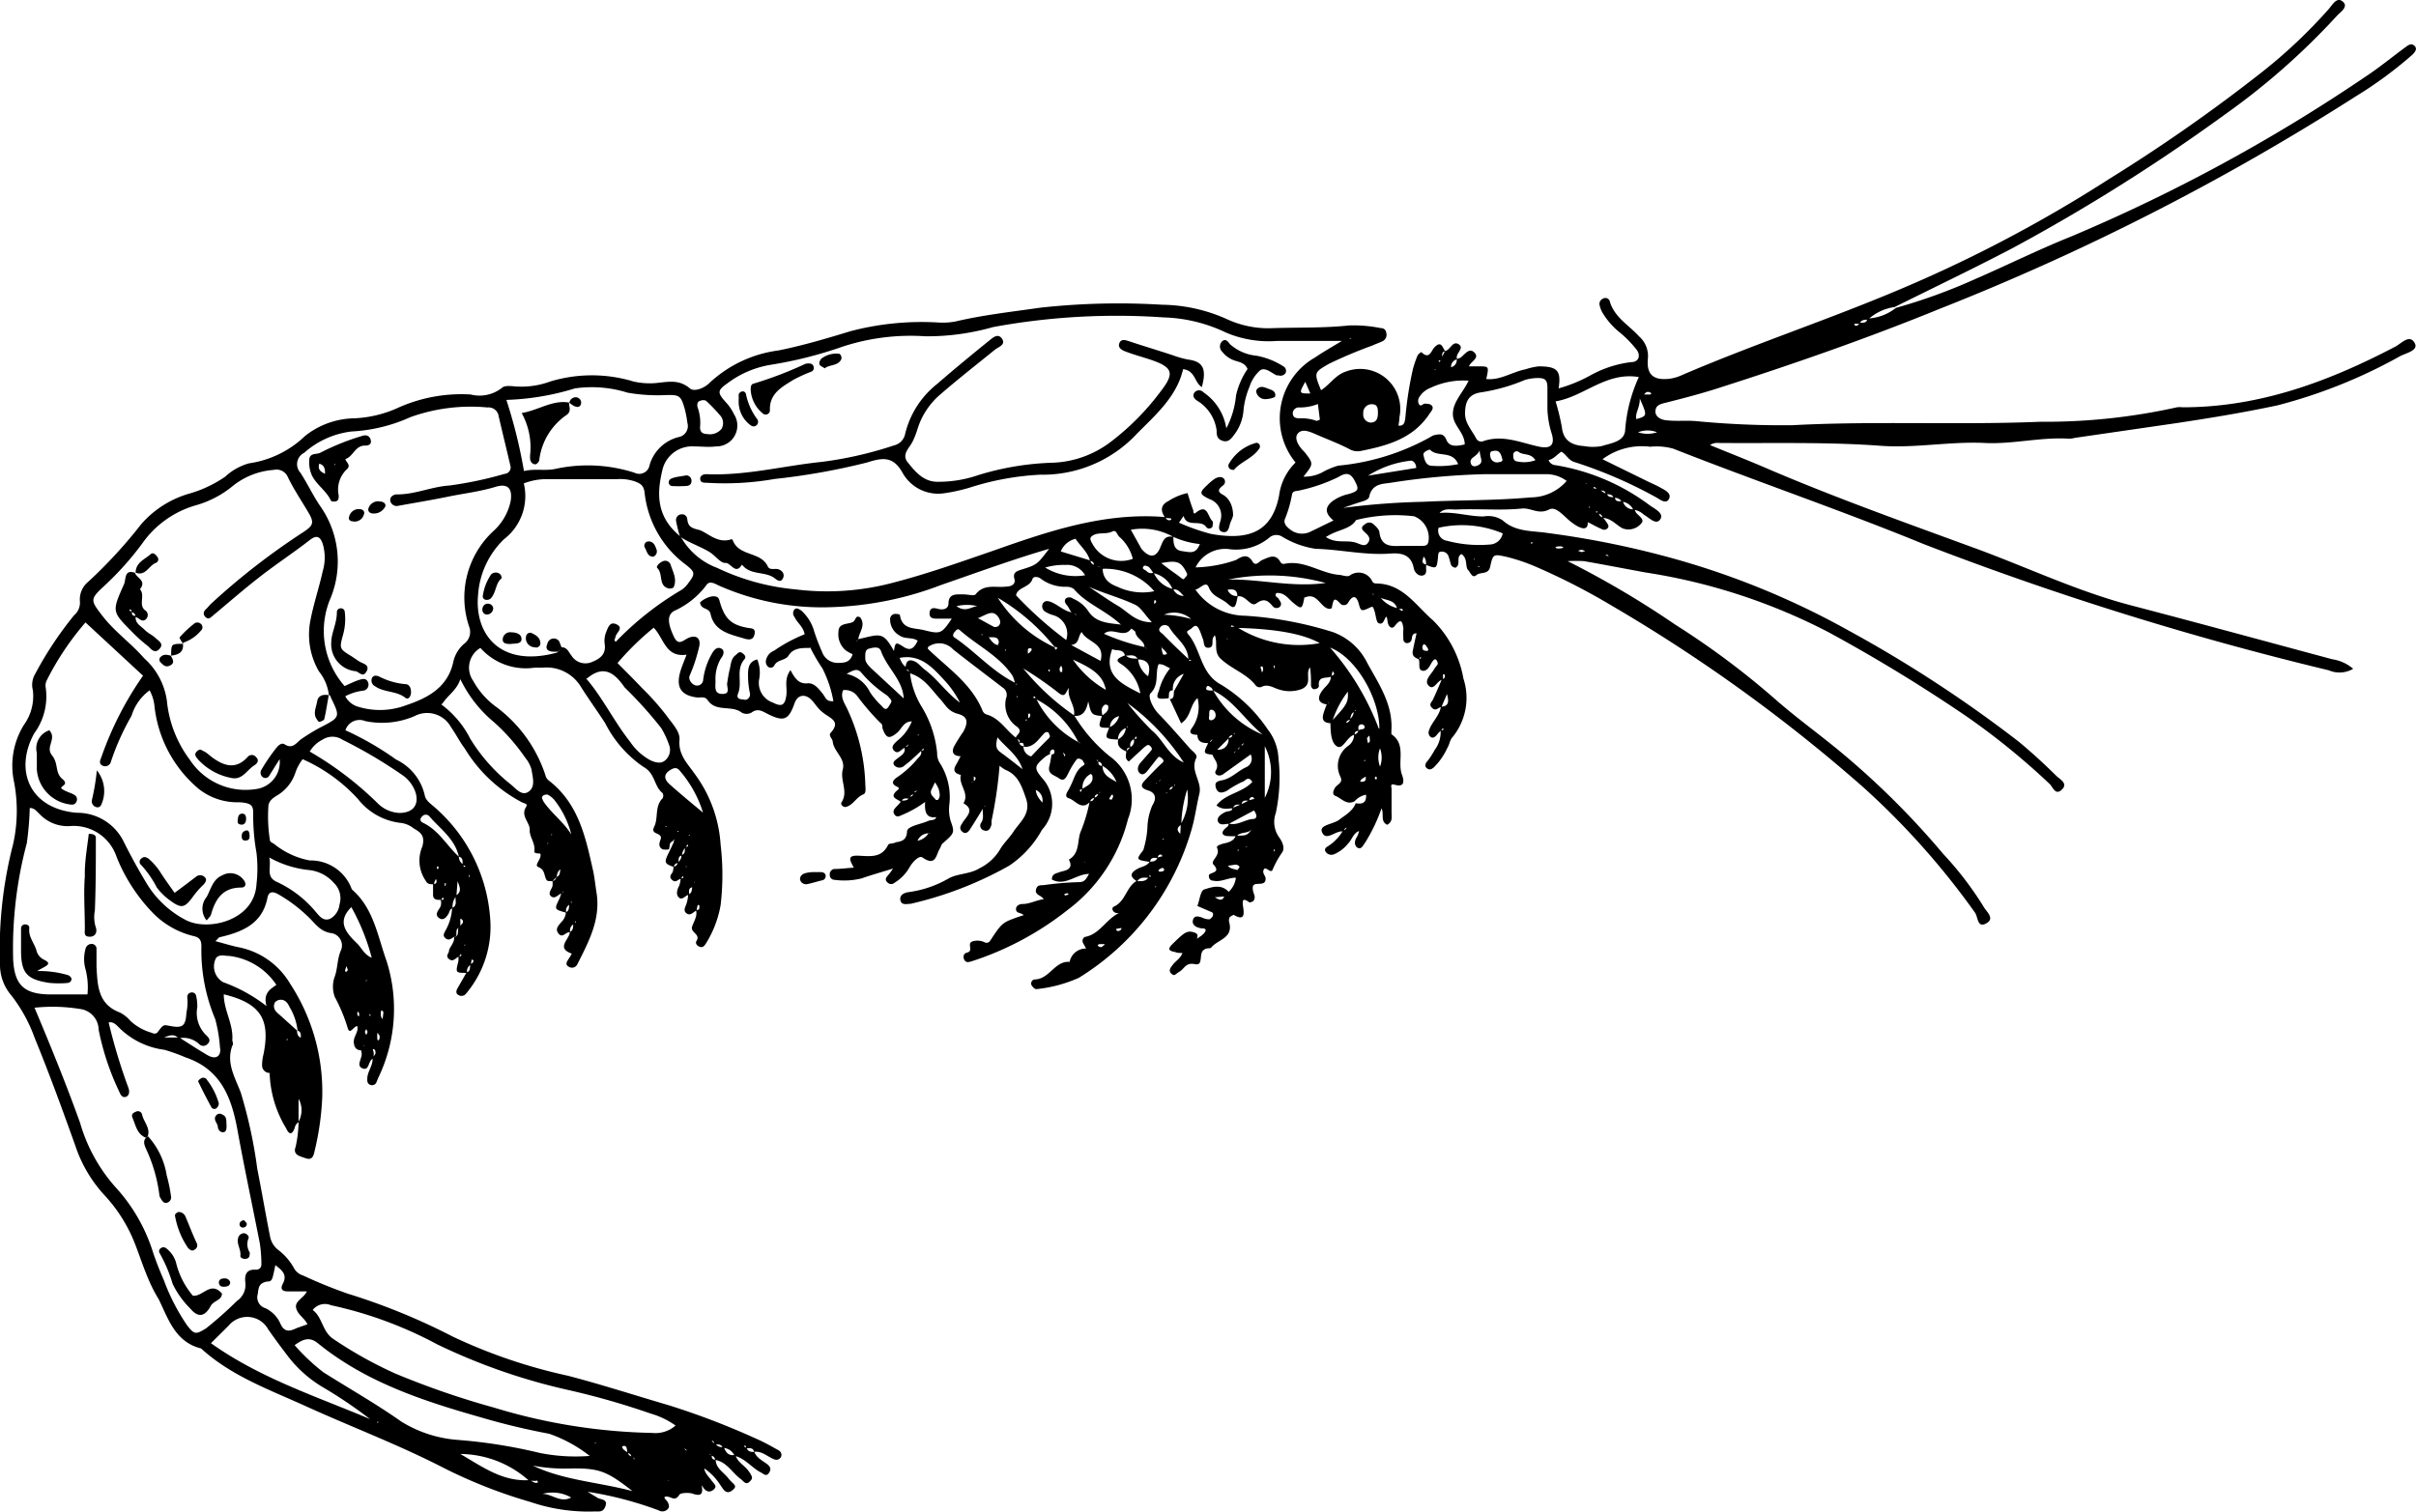 <svg xmlns="http://www.w3.org/2000/svg" viewBox="0 0 146.95 92"><title>Thysanoessa</title><g id="Layer_2" data-name="Layer 2"><g id="Thysanoessa"><path d="M82.39,48.75c-.49.26-.8-.19-1.17-.33-.21-.08-.13-.33,0-.52s.5-.27.3-.66A1.49,1.49,0,0,1,82,45.38a.83.83,0,0,0,.36-.71c.15,0,.22-.09.27-.22s.41,0,.37-.26a.22.22,0,0,0-.16-.12c-.26,0-.24.21-.19.4-.2,0-.25.06-.26.23-.47.1-.69.94-1.07.71s-.39-.93-.4-1.46c1-1.06,1.1-1.2,1.06-1.87A5.9,5.9,0,0,0,81,44c-.39,0-.63-.12-.51-.56a5.84,5.84,0,0,1,.24-.66l.09,0,0-.05-.09.13c-.49-.06-.63-.32-.38-.73s.6-.53.6-1c.15-.06.3-.11.1-.29l-.07.32c-.29.14-.83-.07-.76.57,0,.13-.14.18-.26.2s-.21-.11-.22-.22c0-.36,0-.71-.06-1.11-.32.41.19,1-.5,1.32a2.12,2.12,0,0,1-1.47,0c-.28-.09-.62-.33-1-.12a.32.32,0,0,1-.31-.07c-.56-.74-1.45-1-2.13-1.63-.48-.42-.19-1-.38-1.45a.67.67,0,0,0-.12.19c-.06.21.07.55-.26.57s-.26-.32-.34-.52-.13-.38-.21-.55-.19-.39-.43-.16-.45.18-.25.42c.79.94.72,2.38,2,3.06a9.16,9.16,0,0,1,2.83,2.72,3.07,3.07,0,0,1,.65,1.75,10.36,10.36,0,0,1-.16,3.33,1.61,1.61,0,0,0,.2,1.48c.19.26.36.63.2.9a5.75,5.75,0,0,0-.59,1.06c-.11.3-.42-.23-.54,0s.11.37.11.56c0,.55-.74.11-.78.51s.28.58,0,.88c-.05,0-.17.08-.21.05-.4-.29-.44-.15-.38.26s.12.91-.57.5c0,0-.21.08-.26.17a.49.49,0,0,0,0,.34c.21.92-.73,1-1.11,1.48-.06.08-.28,0-.43.13-.37.21,0,1-.56.88s-.64.28-.93.45-.3.31-.51.12,0-.41.13-.58.44-.35.55-.67c-.16,0-.31,0-.45-.06-.39-.07-.47-.18-.14-.5.68-.67.86-.81,1.24-.71s.26.26.22.47l-.08.06.05-.08c.2-.19.49-.28.58-.57-.05-.13-.17-.1-.27-.11-.3-.05-.59-.19-.51-.51s.41-.21.66-.1a.92.92,0,0,0,.33.06c.06,0,.13-.09.18-.14s.09-.21,0-.28l-.9-.39c.13-.35.19-.91.4-1,.47-.15,1.06-.36,1.51.15a.36.36,0,0,1-.25.27l-.6.05c.26.16.46.25.58-.07a.36.36,0,0,1,.26-.26,1.35,1.35,0,0,0,.44-.86c-.49,0-.92.29-1.38.18-.17,0-.27-.12-.26-.32s.78-.12.28-.66c-.22-.23.44-.53.22-1-.07-.14.17-.21.32-.26s.69-.09.81-.5c.68,0,.68,0,1-.41-.25.32-.69.15-.94.44a3.87,3.87,0,0,1-.48,0c-.36,0-.55-.18-.18-.5.09-.07.19-.13.16-.27.53.16,1-.24,1.47-.27.32,0,.26-.29.08-.52l-1.52.81c-.23,0-.54.13-.66-.12s.17-.46.41-.58.41,0,.47-.27a8.69,8.69,0,0,0,1-.46l.33-.09s-.08-.11-.12-.11a.18.18,0,0,0-.18.23c-.19,0-.45-.09-.49.24-.19,0-.43-.07-.52.22-.3,0-.63.12-1-.18.55-.72,1.59-.77,2.18-1.43-.27-.43-.46,0-.61,0a6.07,6.07,0,0,0-.92.53c-.27.15-.56.21-.68-.16s.12-.42.38-.47c.56-.11.94-.56,1.45-.79a.56.56,0,0,0,.28-.78l-1.67,1.2c-.28.2-.57,0-.46-.2.29-.49-.2-.74-.22-1.12A.35.35,0,0,0,74,45.6a.6.6,0,0,0,.71-.71c.2,0,.24-.08.26-.23l.12,0s0-.05,0-.08l-.11.14a.3.3,0,0,0-.27.22l-.71.71-.25.27c-.57-.08-.57-.08-.25-.74a.33.33,0,0,0,.26-.25l.07-.08,0,.11a.31.31,0,0,0-.26.25c-.35,0-.73,0-.74-.5l.06,0,0,0c-.32,0-.66-.06-.39-.42a2.21,2.21,0,0,0,.34-1.82c-.47.41-.38,1.13-1,1.54l-.69-1.48c.3,0,.22-.3.26-.49L72,41a.94.94,0,0,0-.66,1c-.32,0-.21.3-.26.48-.73.09-.78,0-.59-.46a3.56,3.56,0,0,1,.68-1.36c-.22-.09-.41-.27-.7-.25-.23.55.06,1.23-.49,1.77-.18.18.12.87.48,1.24.67.69,1.29,1.41,1.93,2.13.16.17.47.37.37.57-.39.78.37,1.42.19,2.17s-.27,1.49-.48,2.2a15.71,15.71,0,0,1-6.85,9,8.3,8.3,0,0,1-2.6.69c-.07,0-.2-.12-.26-.21a.25.25,0,0,1,.15-.38c.93,0,1.23-1.14,2.15-1.07a1,1,0,0,1,1-.81l-.17-.31c-.11-.18,0-.37.11-.4,1-.17,1.4-1.37,2.42-1.57l.09,0,0,0-.1.12a3.69,3.69,0,0,1-.47,0c-.24,0-.38-.31-.19-.39.71-.32.75-1.18,1.36-1.55.27,0,.55.05.74-.22,0-.06.26,0,.07-.17l0,.19c-.28,0-.57-.09-.75.22-.36-.23-.54-.46,0-.76.25-.15.59-.16.76-.45.18,0,.39,0,.47-.25l.31-.08s-.07-.1-.11-.1a.17.17,0,0,0-.17.21c-.19,0-.44-.08-.48.24-.86-.13-.86-.13-.41-.72a5.93,5.93,0,0,0,.25-1.34A3.61,3.61,0,0,1,70.09,49c.31-.49.13-.78-.23-.9-.64-.19-.4-.44-.13-.72s.66-.69,1-1c.09-.1,0-.2-.11-.28s-.14-.06-.2,0l-.59.75c-.12.15-.28.35-.48.21s-.17-.43,0-.63.37-.42.55-.63.22-.23.07-.4-.26,0-.37.06l-.94.87c-.26-.16-.17-.4-.15-.63l.25-.25a.41.41,0,0,0,.19-.51c.1,0,.25.06.15-.14l-.12.17a.37.37,0,0,0-.2.51c-.19,0-.27.06-.24.25-.34-.14-.63-.31-.52-.76a.84.84,0,0,0,.46-.73l.11,0s0,0,0-.07l-.12.13A.74.74,0,0,0,68,45c-.81-.06-.81-.06-.52-.75a1.07,1.07,0,0,0,.59-.68.7.7,0,0,0-.56.71c-.73,0-.73,0-.48-.74.2-.15.44-.29.37-.61a.24.24,0,0,0-.19-.06c-.28.18-.2.44-.15.7-.68-.08-.68-.08-.87-.9-.12.59-.33.94-.87.88.12-.62-.44-1.08-.3-1.7-.22.25-.2.68-.69.26a21.51,21.51,0,0,0-2.09-1.44,14.73,14.73,0,0,0,3.1,2.86A9.57,9.57,0,0,0,67.48,46a3.23,3.23,0,0,1,1.13,3.83,9.91,9.91,0,0,1-3.67,5.53,18.62,18.62,0,0,1-5.73,3.09c-.19.05-.39.16-.52,0s-.12-.43.12-.49c.43-.1,0-.52.3-.67a1,1,0,0,1,.8.05.25.25,0,0,0,.31-.1c.73-1.1.73-1.1,1.7-1.45l.34-.11c-.13-.17-.43-.09-.46-.33S62,55,62.19,55c.46,0,.84-.24,1.29-.29-.12-.24-.54-.25-.47-.57s.26-.27.48-.29a19.12,19.12,0,0,1,2.13-.18c.39,0,.45-.23.62-.5-.79,0-1.45.78-2.26.34,0-.35.24-.36.47-.45s.92-.11.56-.76c.72-.41.48-1.21.75-1.77a10,10,0,0,0,.52-1.78c.19,0,.24-.08.27-.22a.3.3,0,0,0,.25-.23l.1-.07s0,0,0-.07l-.07.16c-.18,0-.25.07-.25.23a.27.27,0,0,0-.27.22c-.52.58-.9-.08-1.29-.2s0-.49.07-.71c.24-.44.33-1,.79-1.28.19-.12,0-.19,0-.26s-.27-.25-.39-.12A4.76,4.76,0,0,0,65,47c-.13.25-.25.59-.58.36s-.72-.26-.59-.77c.06-.23.09-.46.13-.69.14,0,.2-.08.17-.21S64,45.6,64,45.61a.19.19,0,0,0-.12.26,1.78,1.78,0,0,0-.3.17c-.65.55-.72.67-.2,1.29a2.32,2.32,0,0,1,0,3.15,6.24,6.24,0,0,1-2,2.19,22.42,22.42,0,0,1-6,2.32c-.23,0-.53.1-.61-.2s.18-.47.48-.51a6.61,6.61,0,0,0,2.44-.83c.54-.31,1.3-.26,1.88-.62a3,3,0,0,0,1.22-1.09c.23-.42.6-.75.86-1.15.39-.59,1.07-1.08.76-2-.25-.71-.46-1.43-1.25-1.75a2,2,0,0,1-.39-.28l-.08,0h.11a25.82,25.82,0,0,1-.49,3.37c0,.07,0,.16,0,.23-.07.23-.17.47-.47.36a.3.3,0,0,1-.15-.48c.21-.33,0-.7.13-1,0-.09.07-.09.06,0s.09,0,0,0c-.29.47-.57.94-.87,1.4-.1.16-.26.34-.47.17s-.14-.35,0-.54a.33.33,0,0,1,.06-.1c.26-.36.66-.73,0-1.1.4-.63-.36-1.16-.14-1.77l0,0,0,.05c-.35-.08-.54-.24-.31-.62.11-.19.21-.39.31-.58l0,0,0,.06c-.43,0-.61-.2-.44-.58a10.67,10.67,0,0,1,.57-.91c.32-.59.27-.93-.33-1.09s-.74-.53-1.06-.88c-.55-.6-1-1.34-1.87-1.59,0-.18-.12-.22-.25-.24,0-.41.11-.66.53-.49.25.1.42.35.65.52.77.58,1.31,1.4,2.13,2a5.84,5.84,0,0,0-.91-1.32c-.77-.84-1.54-1.7-2.87-1.38l-.26-.25c.09-.74.11-.77.6-.45s.68,0,.87-.37c-.36-.23-.75-.08-1.08-.3a1.12,1.12,0,0,1-.6-1,.32.32,0,0,1,.29-.33c.1,0,.3,0,.31.09.14.88.88.75,1.47.9,1,.25,1.06.22,1.68-.7l-.85,0c-.24,0-.52,0-.5-.34s.25-.33.5-.26.63.06.65-.31c0-.6.42-.57.84-.57s.7.12.81,0c.52-.66,1.21-.39,1.84-.47.29,0,.62-.12.52-.47s.09-.46.38-.55c1-.31,1-.32,1.73-1.28-2.22.65-4.37,1.44-6.54,2.19a20.37,20.37,0,0,1-6.72,1.36,15.47,15.47,0,0,1-6.84-1.32c-.26-.13-.58-.31-.76,0A5,5,0,0,1,41,37.17c-.44.26-.39.76,0,1.59.27.54.54.21.85.06.48-.22.79,0,.68.51a10.57,10.57,0,0,1-.37,1.25c-.07.19-.15.37-.22.55s.09.46.31.55a.37.37,0,0,0,.52-.32,4.16,4.16,0,0,1,.52-1.57c.11-.21.3-.46.56-.34s.16.41,0,.61a2.43,2.43,0,0,0-.33,1.37c0,.37-.1.79.42.79s.25-.42.29-.66.08-.55.15-.82.07-.65.35-.87c.12-.09.22-.27.4-.15s.27.25.15.39c-.54.62-.12,1.4-.38,2.06-.17.42.22.36.38.4s.36-.13.34-.36a5,5,0,0,1-.12-.94c0-.42-.07-1,.56-1.15a2.13,2.13,0,0,1,.11,1.23,1.27,1.27,0,0,0,.85,1.4c.51.26.71.17.8-.39s-.16-1,.26-1.59c.27.51.51.87,1.08.8.38,0,.62.32.85.6s.22.52.68.49a7.18,7.18,0,0,0-.67-2,10.43,10.43,0,0,1-.77-1.33s.07,0,.1,0,0,0,0,0l-.11.09c-.48,0-1,0-1.28.47-.2.31-.68.23-.86.59a.25.25,0,0,1-.4.07.42.42,0,0,1-.09-.45.77.77,0,0,1,.47-.51,9.2,9.2,0,0,1,1.86-1c-.08-.47-.46-.7-.62-1.06a.36.36,0,0,1,0-.45c.15-.14.3,0,.41.06a2.67,2.67,0,0,1,.8,1.3A12.58,12.58,0,0,0,50,39.66a1,1,0,0,0,.91.67c.42,0,.79,0,.95-.53a2.4,2.4,0,0,1-.42-.23A1.28,1.28,0,0,1,51,38.43c0-.49.47-.45.79-.55s.19-.49.53-.32c.36.49-.07.9-.12,1.35l-.08.06s0,0,0,.06l.07-.14c1.36-.31,1.51-.49,2.19.73l.26.26c.14.24.2.54.47.7,0,.13.05.27.23.25A5,5,0,0,0,56.06,43,6.64,6.64,0,0,1,57,45.81a1.1,1.1,0,0,0,.13.56,3.86,3.86,0,0,1,.61,2.6,2.51,2.51,0,0,0,.07.94c.27.76.25.77-.47,1.4-.09.07-.11.21-.17.31-.24.37-.23,1.13-1.06.55-.21-.15-.62.29-.79.6a2.59,2.59,0,0,1-.9.93.31.31,0,0,1-.43,0c-.22-.19-.07-.34.06-.49s.19-.26.28-.38l0-.05,0,.06c-.64.2-1.29.38-1.92.6a4.38,4.38,0,0,1-1.65.09.29.29,0,0,1-.29-.31.32.32,0,0,1,.26-.35c.39,0,.79-.06,1.2-.08-.17-.36-.49-.76.26-.73s1.43.16,1.83-.66c.05-.1.31-.07.44-.14s.69,0,.71-.67c0-.33.84-.44,1.3-.65.17-.07.41,0,.48-.24l.06,0,0,0c-.68.13-.78-.3-.74-.91a6.7,6.7,0,0,1-1.35.77c-.18.07-.36.21-.51,0s0-.36.14-.51a2.37,2.37,0,0,0,.29-.34c.19,0,.41,0,.48-.24.15,0,.25-.09.24-.26.16,0,.22-.09.25-.23l.09,0,0,0-.09.12c-.13,0-.23.09-.25.23a.27.27,0,0,0-.24.26c-.19,0-.44-.09-.49.23-.19-.21-.81-.27-.25-.74.09-.08.15-.13,0-.21-.44-.19-.26-.42,0-.59a5.86,5.86,0,0,0,1.22-1.11c.13-.14.3-.28.21-.51.12,0,.21,0,.15-.13l-.13.15c-.32.3-.63.61-1,.88a.43.43,0,0,1-.64,0c-.14-.21.08-.32.24-.45s.5-.3.37-.66c.2,0,.25-.08.27-.23l.25-.24.24-.24a.35.35,0,0,0,.11,0s0,0,0-.07l-.12.13-.23.24-.25.24-.27.23c-.2.09-.37.4-.61.17s0-.43.17-.6a2.85,2.85,0,0,0,.9-1.19c-.5,0-.62.46-.88.68-.5.41-.68.37-.91-.28,0-.11,0-.24-.12-.31a14.4,14.4,0,0,1-1.4-1.62.92.92,0,0,0-.87-.37c-.19.46.11.81.28,1.2a11.55,11.55,0,0,1,1.07,4.47c0,.24.08.6-.12.67-.43.17-.61.65-1.05.76-.18.05-.35-.16-.28-.27.44-.66-.1-1.33.08-2s-.53-1.07-.61-1.69c0-.18-.28-.37-.13-.54.64-.7,0-.88-.43-1.21s-.51-.61-.81-.87-.75-.28-.95.27c-.35,1-.63,1.14-1.55.7-.36-.17-.66-.44-1.08-.12a.63.63,0,0,1-.58,0c-.62-.49-1.58,0-2.09-.78-.16-.23-.44-.12-.67-.15-.92-.13-1.24-.6-1-1.5.09-.34.24-.67.4-1.1-1.29.19-1.37-1-2-1.64a17,17,0,0,0-2.2,2.15c.51.52,1,1,1.49,1.52a15.51,15.51,0,0,1,1.65,1.89c.3.39.67.83.63,1.26-.08.92.48,1.43.93,2.08a8.07,8.07,0,0,1,1.57,4.3,15.62,15.62,0,0,1,0,3.68,6.48,6.48,0,0,1-.88,2.31c-.08.12-.17.29-.37.23s-.3-.23-.22-.36c.28-.42-.4-.51-.26-.89s.33-.64.23-1c.15,0,.21,0,.21-.18s-.06-.09-.1-.13l-.08.34c-.19.1-.37.35-.6.18s-.07-.39,0-.6a2.54,2.54,0,0,0,.1-.55c.24-.07.21-.29.25-.46s.1-.18.14-.27,0,0,0-.06l-.08.35c-.3,0-.28.24-.24.46-.23,0-.41.35-.62.18s-.14-.48,0-.73a1.63,1.63,0,0,0,.09-.45c.05,0,.25,0,.12-.14l-.09.17c-.18,0-.3.26-.52.09s-.14-.31,0-.49a1,1,0,0,0,.05-.34.28.28,0,0,0,.26-.25.55.55,0,0,0,.23-.46c.28-.08.17-.32.23-.5.07,0,.25,0,.13-.14l-.1.17a.73.73,0,0,0-.23.5c-.28.05-.17.3-.23.46a.25.25,0,0,0-.26.24c-.61-.22-.62-.26-.25-1l.23-.49L41,51.1l0-.05-.09.14c-.25.08-.14.33-.23.49a1.42,1.42,0,0,1-.36,0c-.3-.14-.22-.4-.14-.61s-.08-.29-.26-.37c-.34-.15-.12-.36-.06-.58.15-.51,0-1.11.44-1.55a.33.33,0,0,0,0-.32c-.53-.41-.43-1.19-1.16-1.59A7.12,7.12,0,0,1,36.81,44c-.47-.73-1-1.46-1.45-2.17A2.45,2.45,0,0,0,33,40.62c-.16,0-.32,0-.48,0a3.69,3.69,0,0,1-3.3-1.2,1.39,1.39,0,0,0-.44,2A4.85,4.85,0,0,0,30.17,43a8.45,8.45,0,0,1,3,4.15.58.58,0,0,0,.24.36C35.22,48.93,35.63,51,36.08,53c.09.42.13.86.2,1.29.27,1.63-.47,3-1.17,4.39a.36.36,0,0,1-.51.14c-.26-.14-.11-.33,0-.5s.12-.2.18-.3c-1-.35-.12-.88-.12-1.32.23-.1.19-.32.21-.5s.26,0,.12-.16l-.09.19a.4.4,0,0,0-.21.49c-.25-.07-.46.39-.71.09s0-.5.16-.71a.89.89,0,0,0,.28-.6c.23-.1.17-.32.21-.5s.26,0,.11-.15l-.08.18a.4.4,0,0,0-.21.5c-.74-.2-.74-.2-.44-.82a2,2,0,0,0,.14-.43l.11,0,0-.06-.11.13c-.2.08-.39.36-.62.19s0-.41.07-.61a1,1,0,0,0,0-.34c.15,0,.21-.13.27-.25.23-.08.16-.31.23-.48a.36.36,0,0,0,0-.09l.06-.06-.07.18c-.18.11-.2.3-.24.48l-.26.24c-.12,0-.28,0-.33-.05-.19-.25-.07-.63-.52-.81-.29-.12.25-.51.12-.82l.05,0,0,0c-.15,0-.43,0-.41-.13.08-.5-.31-.89-.28-1.31s-.57-.85-.23-1.38c.14-.21-.07-.22-.21-.28a8.89,8.89,0,0,1-3.51-3.29c-.31-.41-.54-.88-.84-1.3a1.65,1.65,0,0,0-2.22-.67,5,5,0,0,1-3,.3.9.9,0,0,0-1.2.56,18.13,18.13,0,0,1,3.08,1.78,3.2,3.2,0,0,1,1.74,2.15c.05.33.34.52.58.73a9.9,9.9,0,0,1,3.4,6.73,6.3,6.3,0,0,1-1.47,4.64.34.34,0,0,1-.43.09c-.18-.08-.18-.23-.1-.39l.57-1c.27-.08.18-.33.23-.51a.23.23,0,0,0,.19-.23s-.07,0-.11-.06l-.05.32a.49.49,0,0,0-.23.51c-.71,0-.71,0-.53-.7a1.85,1.85,0,0,0,0-.33c.11,0,.22.07.16-.12l-.13.15c-.19.1-.36.36-.6.16s0-.34,0-.51.37-.51.31-.85c.29,0,.22-.3.25-.49a1.57,1.57,0,0,0,.19-.26A.18.18,0,0,0,28,55.9a1.55,1.55,0,0,0,0,.21c0,.12,0,.23,0,.34-.32,0-.21.3-.25.49-.22.06-.39.34-.63.16s-.09-.34,0-.53a3.09,3.09,0,0,0,.38-1.33c.37-.16.14-.51.23-.76.34-.2.27-.47.1-.86l-.07.89a1,1,0,0,0-.23.76c-.17,0-.18.21-.26.34s-.27.43-.54.26-.15-.39,0-.6a.59.59,0,0,0,.06-.55c.14.05.23.05.16-.13l-.13.16c-.25,0-.47,0-.48-.3l0-.68c.15,0,.21,0,.21-.16s0-.07-.06-.1l-.12.29c-.2,0-.38,0-.48-.22a2.16,2.16,0,0,1-.2-2.08c.17-.65-.09-.85-.53-1.1a1.54,1.54,0,0,0-.75-.33,3.85,3.85,0,0,1-2.64-1.46,10.06,10.06,0,0,0-3.36-2.42,2.74,2.74,0,0,0-.45.84,2.54,2.54,0,0,1-1,1.3c-.29.18-.65.36-.64.8a9.13,9.13,0,0,0,.1,2c0,.09.17.16.26.22a4.83,4.83,0,0,0,2.16,1,2.66,2.66,0,0,1,2.56,1.76c1.32,1.14,1.56,2.81,2.1,4.32A9.63,9.63,0,0,1,23,65.59l-.09.22a.29.29,0,0,1-.37.2c-.19-.06-.21-.22-.2-.38,0-.44.36-.8.32-1.26a1.67,1.67,0,0,0,.18-.28c0-.1,0-.22-.11-.26s0,.15,0,.22,0,.23,0,.35c-.36.06-.23.78-.68.6s.06-.67-.07-1a.48.48,0,0,1,0-.12l.17-.24s0-.08,0-.08-.05.23-.1.35c-.3,0-.5-.1-.53-.48s.31-.65.21-1c-.23,0-.44.56-.58.12a9.94,9.94,0,0,0-.78-1.88,1.78,1.78,0,0,1,0-1.28c.17-.5.14-1,.34-1.51a.76.76,0,0,0-.57-1.11c-.65-.09-.95-.56-1.33-.93a9.15,9.15,0,0,0-1.9-1.44c-.25-.14-.55-.22-.64.21-.31,1.6-1.53,2.09-2.9,2.41-.06,0-.11.1-.27.24.53.14,1,.29,1.46.38a4.69,4.69,0,0,1,3.1,2.23,12,12,0,0,1,1.94,6.88,16.83,16.83,0,0,1-.47,3.3c-.06.29-.15.55-.53.42s-.8-.21-.62-.69a7.43,7.43,0,0,0,.18-1.54,1.43,1.43,0,0,0,0-1.39v1.42a.55.55,0,0,0-.24.37c-.14.38-.32.44-.52,0a6.87,6.87,0,0,1-1-3.36l0,0a.46.46,0,0,1-.46-.45,2.8,2.8,0,0,1,.09-.7c.43-2.16-.21-3.11-2.48-3.65l0,0,.06,0c0,1,.59,1.81.52,2.79,0,.11.09.25,0,.35-.39,1.06.17,1.93.52,2.87a29,29,0,0,1,1,4.63c.27,1.36.5,2.72.77,4.08a1.35,1.35,0,0,0,.47.82,3.56,3.56,0,0,1,1,1.15.93.93,0,0,0,.54.43,28.92,28.92,0,0,0,2.73,1.11,38.85,38.85,0,0,1,6.38,2.61,32.41,32.41,0,0,0,7,2.38c2.07.54,4.1,1.2,6.15,1.8a46.47,46.47,0,0,1,5.41,2.08c.43.19.85.43,1.26.66a.31.31,0,0,1,.14.41.32.32,0,0,1-.42.13c-.4-.15-.72-.51-1.21-.45-.07-.28-.3-.22-.49-.21,0-.06,0-.24-.14-.13l.17.1c.08.22.26.26.47.24.13.35.45.51.73.71s.31.38.14.6-.33,0-.5-.07c-.54-.29-.93-.84-1.57-1a.8.8,0,0,0-.72-.48c-.1-.26-.31-.21-.51-.2,0-.19-.09-.24-.24-.27l0-.06.06,0a.33.33,0,0,0,.24.27.47.47,0,0,0,.51.2c.12.33.3.58.71.48.12.46.56.64.81,1s.26.44.05.64-.35,0-.5-.14c-.55-.38-.86-1.06-1.59-1.19a.29.29,0,0,0-.24-.26s0,0-.06-.08h-.06l.15.07c0,.18.05.27.24.25,0,.53.49.77.77,1.14s.63.44.23.74-.56-.13-.75-.38a3.46,3.46,0,0,0-1-1,.36.36,0,0,0-.26-.25c0-.14-.12-.2-.24-.24s-.12-.2-.25-.23a.27.27,0,0,0-.24-.24c0-.14-.11-.2-.24-.24l0-.06.06,0c0,.12.1.22.24.24s.1.22.24.24.1.22.25.23.09.23.24.24.09.25.25.25c0,.36.25.56.43.81s.4.37.13.59-.52.06-.67-.23a1.25,1.25,0,0,0-.16-.17.22.22,0,0,0,0-.08s0,0,0,0l.12.09c0,.34.22.9-.57.62-.17-.06-.71-.06-.79.07-.26.44-.5.11-.77.11s-.06.18,0,.25.24.34.06.52a.45.45,0,0,1-.55.07,22,22,0,0,0-4.32-1.13l.59.36c.2.13.64.07.5.5s-.41.32-.7.34a11,11,0,0,1-3.87-.58,30.36,30.36,0,0,1-5.31-2.09c-2.72-1.4-5.59-2.48-8.38-3.75-2.2-1-4.5-1.82-6.34-3.5-1.58-.39-2-1.82-2.58-3C9,78,8.65,76.81,8.22,75.7a9.3,9.3,0,0,0-1.88-3,8.28,8.28,0,0,1-1.76-3C3.8,67.52,3,65.32,2.11,63.15a9.3,9.3,0,0,0-1.43-2.6A2.85,2.85,0,0,1,0,58.69a25.57,25.57,0,0,1,.8-7.34,9.35,9.35,0,0,0,.05-3.8,4.7,4.7,0,0,1,.6-3.44A3,3,0,0,0,2,42,1.3,1.3,0,0,1,2.14,41a21.9,21.9,0,0,1,2.37-3.57,1,1,0,0,0,.35-.85,1.38,1.38,0,0,1,.49-1.17,29.14,29.14,0,0,0,3.24-3.52,6.12,6.12,0,0,1,3-1.88A7.52,7.52,0,0,0,13.7,29a3.49,3.49,0,0,1,1.44-.81,6.18,6.18,0,0,0,3.42-1.67,4.94,4.94,0,0,1,3-1.07,7.19,7.19,0,0,0,2.54-.59A9.42,9.42,0,0,1,28.62,24a2.2,2.2,0,0,0,1.92-.41c.13-.13.46-.11.69-.09a5.06,5.06,0,0,0,2.24-.29,8.72,8.72,0,0,1,5.06,0,4.4,4.4,0,0,0,1.3.1c.74-.06,1.44-.27,2.13.32.26.22.85,0,1.17-.31a7.57,7.57,0,0,1,4.23-2c1.48-.3,2.93-.73,4.37-1.17a17.05,17.05,0,0,1,5.32-.53,4.22,4.22,0,0,0,1.06-.06c1.7-.4,3.43-.59,5.16-.84a43.7,43.7,0,0,1,7.41-.18,9.9,9.9,0,0,1,3.93.87,6,6,0,0,0,2.66.56c1.6-.06,3.2,0,4.79-.17a8.31,8.31,0,0,1,1.91.16c.16,0,.31.07.34.26a.44.44,0,0,1-.18.52c-.21.11-.44.18-.65.28a27.78,27.78,0,0,0-2.64,1.11c-.92.53-.93.53-.49,1.61.54-.34.87-.92,1.5-1.13a2.44,2.44,0,0,1,3.27,2.77c0,.2-.05.4-.07.6L85,26l0-.11c.39.06.44-.17.48-.48a21.67,21.67,0,0,1,.47-3,7.19,7.19,0,0,1,.27-.78.66.66,0,0,1,.23-.21c.5.49.59-.08.81-.3.43-.44.48.08.66.26-.31,0-.14.33-.25.48s-.27,0-.1.17l.08-.2.24-.47c.33-.06.46-.66.84-.41s-.26.57-.1.91a.46.46,0,0,0-.37.48.44.44,0,0,0,.34-.5,1.14,1.14,0,0,0,.22-.07c.27-.19.54-.66.87-.31s-.28.54-.35.86l0,.09,0-.12.6,0c.63,0,.63,0,.46.77.86.09,1.57-.43,2.38-.59a4.23,4.23,0,0,1,.8-.18c1.13,0,1.39.24,1.22,1.34a9,9,0,0,0,1.95-.8,6.75,6.75,0,0,1,2.48-.8c.43,0,.59-.39.31-.76a6.67,6.67,0,0,0-1.09-1.1,4.52,4.52,0,0,1-1-1.18,1.65,1.65,0,0,1-.16-.44.34.34,0,0,1,.21-.38.28.28,0,0,1,.4.12c.26,1,1.17,1.48,1.8,2.18a1.59,1.59,0,0,1,.53,1.36c-.09.95.33,1.31,1.26,1.22a2.52,2.52,0,0,0,.79-.22c4.16-1.79,8.45-3.22,12.62-4.95a83.77,83.77,0,0,0,13.4-7,101.59,101.59,0,0,0,9.2-6.43A31.15,31.15,0,0,0,141.66.53c.22-.26.48-.74.84-.43s-.14.63-.34.84A42.86,42.86,0,0,1,135.28,7a113.59,113.59,0,0,1-12.82,8.07c-2.38,1.25-4.81,2.41-7.22,3.61a3,3,0,0,0-1.63.77c-.19,0-.43,0-.49.25l-.33,0s0,.11.08.12a.23.23,0,0,0,.23-.19c.19,0,.44.06.48-.25a3,3,0,0,0,1.74-.65A34,34,0,0,0,120.09,17c2-.87,3.89-1.81,5.88-2.61a103.28,103.28,0,0,0,17.87-9.7c.86-.56,1.66-1.23,2.5-1.84.16-.12.35-.24.53-.05s0,.38-.12.51a24.68,24.68,0,0,1-3.46,2.55A147.32,147.32,0,0,1,118,18.78c-4.51,1.84-9.11,3.44-13.76,4.92-1,.31-2,.57-3,.82-.31.08-.54.16-.55.51s.38.52.67.54c.59.07,1.19,0,1.79.05a54.81,54.81,0,0,0,5.86.25c5-.27,10.07,0,15.1-.21a36.81,36.81,0,0,0,8.3-.88,1.39,1.39,0,0,1,.35,0c4.66,0,8.87-1.56,12.93-3.69.37-.19.88-.8,1.19-.2.22.43-.52.59-.88.77a31.32,31.32,0,0,1-7.47,3c-2.06.44-4.13.78-6.2,1.09l-6.13.89a1.49,1.49,0,0,1-.36.05c-1.72-.11-3.41.35-5.14.26-2.11-.1-4.23.33-6.34.17-3.28-.24-6.56-.14-9.84-.17a.76.76,0,0,0-.51.13c1.25.51,2.5,1,3.74,1.54,4.09,1.74,8.28,3.23,12.45,4.76,3.16,1.16,6.21,2.62,9.49,3.47,4.06,1.06,8.11,2.17,12.17,3.26a2.53,2.53,0,0,1,1.27.58,1.65,1.65,0,0,1-1.49.09A194.56,194.56,0,0,1,117,33.1c-5-2.05-10.17-3.81-15.22-5.8a3.74,3.74,0,0,0-1.41-.12,4,4,0,0,0-2.9.76l2.67,1.31c.28.14.58.26.86.42s.69.34.51.69-.58,0-.81-.12a27.67,27.67,0,0,0-4.91-2.12c-.38-.1-.52-.47-.82-.64-.28.18-.47.45-.78.51a.47.47,0,0,0,.41.31,13.05,13.05,0,0,1,5.75,2.45c.31.22.88.48.63.85s-.65-.09-1-.29a1.09,1.09,0,0,0-.64-.3.86.86,0,0,0-.7-.49.51.51,0,0,0-.49-.23c-.09-.24-.3-.21-.49-.23,0-.28-.31-.18-.47-.25L97,29.63s-.08,0-.08.05.24.05.35.1.27.23.47.25c.07.26.3.2.49.23,0,.3.28.23.48.23a.63.63,0,0,0,.71.49,1.33,1.33,0,0,0,.09.21c.16.2.55.42.32.65a1,1,0,0,1-1.15.3c-.4-.22-.71-.63-1.22-.63,0-.16-.1-.23-.24-.27s0-.26-.16-.08l.19.05a.3.3,0,0,0,.24.27,2.78,2.78,0,0,1,.21.27c.06.09.15.21.13.3a.27.27,0,0,1-.38.15c-.32-.13-.62-.31-.93-.46l0-.06.06,0c0,.24,0,.52-.36.45a1.69,1.69,0,0,1-.53-.28c-.49-.31-1-1.1-1.47-.85-.65.33-1.1-.12-1.66-.06-1.31.13-2.63,0-4,.06-.35,0-.72-.09-1,.21.92-.09,1.79.22,2.69.21a1.58,1.58,0,0,1,1.15.24c.8.72,1.78.62,2.75.77a55.37,55.37,0,0,1,7,1.38,48.63,48.63,0,0,1,11.23,4.52,78.52,78.52,0,0,1,10.39,6.78c.8.66,1.57,1.37,2.31,2.1.2.2.73.45.33.83s-.54-.15-.74-.34a43.28,43.28,0,0,0-5.11-4.15,97.38,97.38,0,0,0-8.35-5.09,35.94,35.94,0,0,0-11.12-3.63c-1.25-.23-2.49-.47-3.74-.69a8.6,8.6,0,0,0-1,0A56.65,56.65,0,0,1,101.89,38a49,49,0,0,1,6.21,4.65c1.29,1.12,2.69,2.12,4,3.22a49.26,49.26,0,0,1,6.09,6.08,20.32,20.32,0,0,1,2.47,3.23c.16.29.7.7.15,1s-.49-.38-.68-.65a46.57,46.57,0,0,0-6.84-7.67A98.08,98.08,0,0,0,98,36.83a39.72,39.72,0,0,0-4.45-2.29,11.34,11.34,0,0,0-1.91-.66c-.79-.17-.83-.2-1,.59-.11.52-.58.3-.84.52s-.36-.17-.52-.33,0-.71-.39-.95c-.36.18,0,.63-.36.83-.08,0-.22-.07-.26-.15s-.1-.37-.17-.56a.42.42,0,0,0-.48-.26c-.17,0-.14.24-.16.39-.08.65-.09.65-.72.41,0-.18,0-.37-.16-.51,0,.17-.21.41.18.49-.07.22.09.55-.18.65s-.54-.16-.59-.43c-.16-.86-.8-.94-1.45-.89-1.53.11-3-.25-4.52-.29A5.44,5.44,0,0,1,78,32.66a.66.66,0,0,0-.82.07,3.18,3.18,0,0,1-2.34.69,2,2,0,0,0-2.12,1.1,8,8,0,0,0,2.46-.45c.33-.2.69-.42,1,.09.2.33.4,0,.59-.09.41-.16.81-.43,1.12.14a.23.23,0,0,0,.2.1c1.2-.27,2.18.54,3.3.66.23,0,.52.15.7.05a.91.91,0,0,1,1.39.38.28.28,0,0,0,.21.1c1.64,0,2.43,1.36,3.48,2.25a6.61,6.61,0,0,1,1.84,3.53,3.78,3.78,0,0,1-.68,3.59c-.15.17-.17.44-.3.64a4,4,0,0,1-.81,1.17c-.13.11-.26.19-.42.07s-.12-.28,0-.42.33-.45.46-.7a1.78,1.78,0,0,0,.36-1.22c.08,0,.22.07.15-.12l-.12.15a1.9,1.9,0,0,0-.24.25c-.1.13-.24.24-.38.16a.35.35,0,0,1-.11-.42c.17-.51.64-.88.72-1.44.48,0,.5-.31.37-.76l-.34.79c-.18,0-.31.26-.53.08s-.15-.3,0-.5c.2-.42.38-.85.56-1.28.12,0,.2-.09.18-.22s-.07-.05-.11-.07l0,.32c-.35,0-.53.69-.86.38s.12-.68.31-1,.3-.27.18-.52-.29.05-.38.21-.26.46-.53.38-.09-.49-.21-.72c.1,0,.15,0,.15-.07s-.06,0-.07,0,0,.06-.06.1c-.24-.09-.43-.21-.37-.51s.14-.67.23-1.07c-.36,0-.23.35-.35.49s-.38.17-.45-.08a5.62,5.62,0,0,1,0-.71c-.06-.4-.13-.66-.52-.15-.2.26-.41,0-.44-.25-.06-.53-.12-.25-.26,0a.21.21,0,0,1-.37,0c-.09-.22-.1-.47-.18-.69s-.06-.28-.32-.15c-.46.22-.51.18-.62-.24s-.32-.64-.64-.1a.3.3,0,0,1-.5.06c-.37-.41-.4-.22-.49.19,0,.23-.31.15-.48,0-.35-.29-.58-.82-1.19-.54v-.08l0,0c-.15.81-.17.82-.71.38-.29-.25-.52-.62-1-.58-.17.2.08.25.13.35s.27.32.06.5a.3.3,0,0,1-.43-.06c-.29-.34-.51-.5-1-.15-.34.24-.64-.56-1.14-.43,0-.44-.25-.46-.59-.41a.57.57,0,0,0,.61.38c-.12.74-.21.83-.61.47s-.91-.4-1.15-1c-.17-.42-.51.09-.81.14a3.72,3.72,0,0,0,3,1.59,22.35,22.35,0,0,1,5.37,1,3.76,3.76,0,0,1,2.09,1.89c.7,1.27,1.56,2.52,1.46,4.09,0,.08,0,.2,0,.23.93.63.35,1.66.64,2.46.1.26.25.82-.45.61-.29-.09-.18.17-.18.26,0,.48,0,1,0,1.44,0,.26.08.56-.27.74-.43-.21-.17-.65-.34-1a10.36,10.36,0,0,1-1,2.09c-.12.15-.21.41-.43.32s-.23-.39-.11-.6a1.25,1.25,0,0,0,.19-.55l.08,0s0,0,0,0l-.1.12c-.36.14-.43.54-.68.78a2.16,2.16,0,0,1-.83.63.42.42,0,0,1-.52-.15c-.1-.15,0-.26.18-.36a2.74,2.74,0,0,0,.87-.92.35.35,0,0,0,.25-.26l.06,0,0,.06c-.14,0-.25.09-.25.26-.46-.15-1.1.67-1.34,0-.15-.42.7-.45,1.06-.73s.8-.5,1-1c.39.06.66,0,.63-.52A1.24,1.24,0,0,0,82.39,48.75ZM71.12,49l.08,0,0,0-.11.1c0,.08,0,.09-.07,0Zm-.25-.72a.3.3,0,0,0,.25-.23.26.26,0,0,0,.23-.25.35.35,0,0,0,.11,0s0,0,0-.08l-.1.14c-.14,0-.23.09-.24.24s-.23.08-.24.23l-.08.07Zm11.52-.48.25-.24.22,0c.12,0,.22-.06.21-.21a.31.31,0,0,0,0-.1,2.26,2.26,0,0,0-.26.16.63.63,0,0,0-.1.2l-.25.22,0,.05Zm-12-.25c.15,0,.21-.11.25-.24a.3.3,0,0,0,.24-.23L71,47,71,47l-.09.12-.25.23-.24.24s-.07,0-.09.06,0,0,0,.05Zm-15.1,0,.24-.24.23-.24.24-.24.25-.24.06,0,0,.06-.24.25-.24.24-.24.24-.25.22-.06.05Zm27.11-.72.06,0,0,0-.05.05ZM66.8,46.35c0,.13.06.28.26.23,0,.61.47.76.85,1a2,2,0,0,0-.88-1,.23.23,0,0,0-.26-.23.2.2,0,0,0,0-.11s0,0-.07,0Zm7.91-.25a.33.33,0,0,0,.24-.24.29.29,0,0,0,.24-.24.23.23,0,0,0,.23-.24c.17,0,.22-.1.25-.24l.07,0,0,.06a.26.26,0,0,0-.25.24.27.27,0,0,0-.23.24c-.12,0-.22.1-.24.23s-.23.1-.25.24l-.07.07ZM62,45.17c0,.12.1.22.25.23a.62.62,0,0,0,.47.62c.36-.38.71-.75,1.08-1.11.13-.14,0-.22,0-.29s-.17-.14-.29,0c-.36.36-.62.86-1.24.82,0-.17,0-.3-.26-.22.06-.21-.07-.25-.23-.26-.06-.25.57-.42,0-.8a1.64,1.64,0,0,1-.59-1.67.53.53,0,0,0-.22-.67c-1-.77-2-1.52-3-2.31a1.14,1.14,0,0,0-1.53-.14s0,.09,0,.11c1.21,1.17,2.67,2.13,3.33,3.78a.43.43,0,0,0,.27.22c.8.24,1.17,1,1.82,1.45Zm-3.12,0,.06,0,0,0c0,.08,0,.09-.06,0Zm23-1.2a.26.26,0,0,0,.24-.23.62.62,0,0,0,.22-.48l.11,0s0,0,0-.07l-.12.14c-.18.11-.17.3-.22.47a.26.26,0,0,0-.25.22l-.05,0Zm-27.36-.48.05,0,0,0-.05.05Zm32.41-5a.73.73,0,0,0,.05.09s0,0,0,0l-.13-.1-.24-.24,0-.07.06,0Zm-21.38-.94,0,0-.07,0c0-.18-.08-.23-.22-.25s-.23-.32-.35-.46-.2-.27-.09-.42a.35.35,0,0,1,.44,0,2.11,2.11,0,0,1,.92.74c.45.7,1.13.74,2,.84-1-.91-2.11-1.27-2.86-2.16a.71.71,0,0,0-.45-.14,2.48,2.48,0,0,1-1.55-.48c-.18-.15-.47-.16-.52,0-.17.54-.91.49-1,1a23.24,23.24,0,0,0,3.05,2.72,1.18,1.18,0,0,0-.81-1.52,1.72,1.72,0,0,1-.44-.19.38.38,0,0,1-.17-.51c.13-.21.33-.16.53-.08.47.2.83.62,1.39.63A.27.27,0,0,0,65.58,37.48ZM40.64,90l0,.09.05,0-.13-.09,0-.07Zm-1.93-1.2,0,.07-.07,0c0-.14-.12-.19-.24-.23a.23.23,0,0,0-.24-.23,1.75,1.75,0,0,0-.05-.33.16.16,0,0,0-.27-.06.33.33,0,0,0,.08.16,2.69,2.69,0,0,0,.27.2.29.29,0,0,0,.24.23C38.52,88.7,38.57,88.8,38.71,88.82Zm.72-.23,0,0-.06,0-.05-.06Zm.48-.48.05,0-.06,0,0-.05ZM66.54,34.39a.24.24,0,0,0-.24-.26c-.14-.56-.59-.9-.88-1.35a1.29,1.29,0,0,0-.9.77l1.8.55a.29.29,0,0,0,.25.26l.5.23c0,.64.43.94.9,1.11a3.55,3.55,0,0,0,2.24.27A3.93,3.93,0,0,0,67,34.61C66.91,34.44,66.71,34.44,66.54,34.39ZM62.47,43.7c.13,0,.2-.09.19-.22s-.08,0-.12-.08l0,.33c0,.06-.25,0-.11.14Zm5.77,12.76a2,2,0,0,0-.35.06s0,.11.09.12a.21.21,0,0,0,.24-.2l0,0Zm1.92-19.71c.06,0,.16-.09.16-.14s-.06-.14-.11-.07a.57.57,0,0,0,0,.23S70.05,36.88,70.16,36.75Zm-11,10.79a.21.21,0,0,0,.18-.23s-.07-.05-.11-.07l0,.33-.11,0s0,0,0,.07ZM28.16,52.59c.06,0,0,.26.15.1l-.18-.07c0-.18.06-.43-.22-.5-.24-1.09-1.14-1.69-1.8-2.46a.28.28,0,0,0-.42,0c-.17.14-.14.3,0,.38,1,.46,1.47,1.4,2.22,2.08A.58.58,0,0,0,28.16,52.59ZM18.31,63.14l.06.07-.08,0c0-.19.07-.41-.19-.51a3.57,3.57,0,0,0-.48-1.42c-.12-.26-.28-.49-.61-.45a.46.46,0,0,0-.29.16c-.14.3,0,.52.24.71l1.11,1C18.07,62.88,18.1,63.06,18.31,63.14ZM70.65,39.4c-.08,0-.09,0,0,0s-.06-.08,0,0a1.75,1.75,0,0,0,.06.33c0,.13.16.13.27.05a.53.53,0,0,0-.1-.16A2.41,2.41,0,0,0,70.65,39.4ZM56.48,50.7a.72.72,0,0,0-.67.45,1,1,0,0,0,.67-.46c0-.08.06-.09.05,0S56.62,50.62,56.48,50.7Zm15.6-14.45,0,.07,0,0c-.24-.17-.37-.52-.75-.45a1.64,1.64,0,0,0-1.18-1,2.07,2.07,0,0,0-.27-.37c-.08-.06-.26-.11-.3-.07-.19.2.09.23.16.32a.38.38,0,0,0,.43.09,1.73,1.73,0,0,0,1.19,1A.69.69,0,0,0,72.08,36.25ZM63,48.06,62.91,48,63,48c0,.32.15.54.4.83A.69.69,0,0,0,63,48.06ZM85,37l.27.17.07-.06c-.09-.14-.24,0-.36-.08-.15-.55-.66-.49-1-.66A1.8,1.8,0,0,0,85,37ZM65.83,48c.29-.21.73-.33.6-.84,0,0-.07-.08-.09-.07a.91.91,0,0,0-.49.94c-.14,0-.23,0-.12.16Zm3.37-7.91c-.19-.32-.5-.19-.77-.2-.12-.45-.55-.26-.78-.4-.59,1.62.61,2.13,1.71,2.7a2.73,2.73,0,0,0-1.11-1.75c-.42-.25-.37-.36.21-.58.21.23.49.2.76.21a1.46,1.46,0,0,0,.61,1.07C70,40.55,69.89,40.13,69.2,40.12Zm2.62,10.05a3.16,3.16,0,0,0,.39-2.11,7.8,7.8,0,0,0-.36,2.14c-.22.15-.33.31-.06.56Zm-9.59-3.34.07.06-.09,0c-.25-.89-1-1.35-1.54-2-.08.36-.16.66.17.9S61.77,46.46,62.23,46.83Zm10.08-6.71s0,.23.15.06l-.18,0c0-.89-.78-1.31-1.17-2a.35.35,0,0,0-.53,0c-.2.24.06.34.18.46C71.27,39.14,71.79,39.63,72.31,40.12Zm-2.63-.74a.42.42,0,0,1,0,.1l.06,0-.13-.09c0-.38-.49-.5-.55-.89,0-.08-.16-.15-.25-.23-.44.65-1.14-.13-1.66.32A12.56,12.56,0,0,0,69.68,39.38ZM73.76,42c0-.06-.06-.15-.12-.18s-.19-.18-.26,0,.09.17.19.19a1.62,1.62,0,0,0,.22,0,6.16,6.16,0,0,0,3,2.68C75.61,43.68,75,42.58,73.76,42Zm-8.17,3.11.06.1.06,0-.14-.09A5.87,5.87,0,0,0,63,42.53c-.05-.05,0-.27-.17-.09l.19.06A6.07,6.07,0,0,0,65.59,45.15Zm-1.43-5.76c0,.1,0,.28.15.08,0,0-.08-.11-.16-.06a12.57,12.57,0,0,0-3.46-3A8.21,8.21,0,0,0,64.16,39.39Zm7.21-6.73c0,.4,0,.84.52.91s.84.2,1.09-.43a5.14,5.14,0,0,1-1.64-.45,3.86,3.86,0,0,0-2.56-.42l.56,1a1,1,0,0,0,.12.2c.48.53.86.5,1.12-.14C70.74,32.9,70.84,32.56,71.37,32.66ZM32.22,90.05a2.64,2.64,0,0,0,.29.15.31.31,0,0,0,.2,0c0-.2-.12-.08-.19-.1a1.77,1.77,0,0,0-.33,0A6.32,6.32,0,0,0,28,88.46C29.37,89.26,30.59,90.16,32.22,90.05Zm29.54-48.5a.47.47,0,0,0,.05.1l.06,0-.14-.1a2,2,0,0,0-.14-.43c-.81-1.22-2.15-1.84-3.21-2.78-.14-.13-.21,0-.29.08s-.22.28,0,.39C59.34,39.66,60.36,40.86,61.76,41.55Zm-6.73,1,0,.05-.06,0c0-1.19-1-1.92-1.39-3-.11-.3-.49-.2-.74-.13s-.21.39-.21.61.21.43.37.59ZM75.21,38.2,75,38.08c-.1-.06-.16,0-.11.05s-.06,0,.1,0l.21,0a7.08,7.08,0,0,0,5.07,1C79.26,38.56,77.61,38.26,75.21,38.2Zm-64.33,25c-.23-.29-.5-.25-.89-.08l.91,0c.57.36,1.13.73,1.71,1.07s.86,0,.77-.46A9,9,0,0,0,13.09,62a10.77,10.77,0,0,1-.84-4.42c0-.38-.11-.56-.52-.64a5.14,5.14,0,0,1-2.53-1.5,10.49,10.49,0,0,1-2.11-3.31,2.75,2.75,0,0,0-2.85-1.87,2.34,2.34,0,0,1-1.83-.73c-.17-.15-.31-.38-.6-.37a19.5,19.5,0,0,1-.18,2.14A24.83,24.83,0,0,0,.8,58.37c.08,1.49.6,2.08,2.11,2.13.78,0,1.57,0,2.41,0A4.4,4.4,0,0,0,5.21,59a2.3,2.3,0,0,1,0-1.3.37.37,0,0,1,.35-.27.29.29,0,0,1,.31.29c0,.36,0,.72,0,1.08.06,1.14.08,2.3,1.42,2.8a2.13,2.13,0,0,1,.65.52,3.19,3.19,0,0,0,1.24.7c.15.06.26.11.39,0,.36-.48.36-.48.72-.41.8.16,1,.05,1.05-.8a3,3,0,0,0,.05-.94c0-.17.11-.29.29-.29a.25.25,0,0,1,.25.21,2.74,2.74,0,0,1,.07.69A1.88,1.88,0,0,0,12.56,63c.13.12.29.31.07.51a.35.35,0,0,1-.53,0A1.4,1.4,0,0,0,10.88,63.17ZM34.16,39.38c.34,0,.43.3.6.51a1,1,0,0,0,1.28.37c.47-.19.83-.47.74-1.07a1.42,1.42,0,0,1,.08-.71c.11-.26.22-.71.65-.49s0,.48-.06.72-.13.2,0,.34a18.69,18.69,0,0,1,4-3.16,1.53,1.53,0,0,0,.42-.42c.43-.56.41-.67-.15-1.11A6.28,6.28,0,0,1,39.21,30c-.05-.46-.23-.57-.59-.71a2.8,2.8,0,0,0-1.06-.14c-1.44,0-2.88,0-4.32,0a3.88,3.88,0,0,0-1.38.26,3.31,3.31,0,0,1-1.21,3.4,5.19,5.19,0,0,0-1.57,3.36c-.24,2.44,1.37,4.48,4.81,3.53ZM6.52,62.24c0-.09,0-.15,0-.17s0,.06,0,.07a.31.31,0,0,0,.09.07,34.44,34.44,0,0,0,1.21,4c.06.18.06.44-.16.52s-.34-.14-.41-.32A15.87,15.87,0,0,1,6,62.65a1.29,1.29,0,0,0-1.11-1.26,10.43,10.43,0,0,0-2.79-.08c1,2.37,1.94,4.69,2.77,7A10.06,10.06,0,0,0,7,72.2a10.5,10.5,0,0,1,2.31,4c.19.57.41,1.12.65,1.67a12.54,12.54,0,0,0,1.41,2.75c.45.59.54.58,1.16.2a22.88,22.88,0,0,0,1.88-1.67A1.18,1.18,0,0,0,14.92,78c-.05-.44.07-.79.64-.75.25,0,.35-.16.34-.38a9.39,9.39,0,0,0-.09-1.19c-.45-2.3-.94-4.59-1.36-6.89-.36-2-1-3.73-3.17-4.46A10.88,10.88,0,0,0,10,63.87a4.76,4.76,0,0,1-2.82-1.41C7,62.28,6.8,62.11,6.52,62.24ZM20,42.26l0,0a2.79,2.79,0,0,0-.6-1.41,4.45,4.45,0,0,1-.52-3.1c.19-1,.53-2,.75-3a2.93,2.93,0,0,0,0-1.66c-.14-.41-.34-.58-.78-.24-1,.78-2.07,1.48-3.08,2.27s-1.9,1.57-2.85,2.36c-.12.1-.23.22-.4.08s-.17-.33,0-.49.21-.24.33-.35a42.23,42.23,0,0,1,5.56-4.32c.64-.42.72-.58.36-1.2s-.9-1.42-1.26-2.17a.75.75,0,0,0-.87-.44,4.48,4.48,0,0,0-2.51,1,6.16,6.16,0,0,1-2.21,1.15,6,6,0,0,0-3.25,2.3,18.29,18.29,0,0,1-2.31,2.59c-.9.83-.87.88-.13,1.84S8,39.16,8.77,40.05a4.25,4.25,0,0,1,1.38,2.58,7.11,7.11,0,0,0,1.4,3.6,4.05,4.05,0,0,0,4,1.78,1.66,1.66,0,0,0,1.46-1.82c-.21.32-.41.65-.63,1a.27.27,0,0,1-.4.09.34.34,0,0,1-.09-.43,11.46,11.46,0,0,1,.92-1.35c.09-.11.3-.35.51-.21.49.31.71-.11,1-.32a13,13,0,0,1,1.12-.69c1.27-.65,1.27-.64.67-1.87C20.14,42.33,20,42.3,20,42.26Zm50.9-10.8a.22.22,0,0,0,.25.19c.09,0,.12-.09.06-.11s-.22,0-.34-.05c-.29-.39-.29-.77.19-1A3.39,3.39,0,0,1,72.23,30c.12.38.22.72.35,1.05,0,.05,0,.3.17.13.71-.56.7.26,1,.53.06.05,0,.24,0,.33a.23.23,0,0,1-.4,0c-.35-.45-1.16.08-1.36-.65l-.28.41a12.72,12.72,0,0,0,1.93.68c2.3.42,3.73-.1,4.16-2.34a3.42,3.42,0,0,1,1-2A4.26,4.26,0,0,1,80,21.74c.51-.35,1.05-.65,1.62-1-1.36,0-2.63,0-3.91,0a6.63,6.63,0,0,1-3.15-.51,9.39,9.39,0,0,0-3.8-.92,41.4,41.4,0,0,0-10.36.59,14.58,14.58,0,0,1-4.12.56,13.27,13.27,0,0,0-5.06.64,25.08,25.08,0,0,1-4.38,1.1,6,6,0,0,0-2.61,1.13c-.59.42-.6.56-.12,1.1a3,3,0,0,1,.54.78,1.27,1.27,0,0,1-1.11,1.95c-.43.06-.88,0-1.32,0a1.86,1.86,0,0,0-1.91,1.35c-.35,1.43-.46,2.9,1.1,4.15l0,0a4.22,4.22,0,0,0,2.21,1.89,14,14,0,0,0,4.78,1.31,15.57,15.57,0,0,0,6-.43c2-.52,4-1.23,6-1.92C63.75,32.33,67.17,31.15,70.88,31.46ZM21,42.36a1.28,1.28,0,0,0,.79.64,4.52,4.52,0,0,0,2.93-.1c1.31-.44,2.51-1.08,2.85-2.62a2,2,0,0,1,.66-1.11.9.9,0,0,0,.3-1.06A5.51,5.51,0,0,1,30,32.32a3.4,3.4,0,0,0,1.06-1.83c.12-.77-.17-1.1-.92-.87-.95.29-1.93.4-2.9.6s-2,.37-3,.55a.4.4,0,0,1-.49-.25c-.09-.32.23-.45.41-.44,1.1,0,2.09-.47,3.17-.54a22.82,22.82,0,0,0,3.36-.71.39.39,0,0,0,.35-.51c-.23-1-.48-2-.71-3a.62.62,0,0,0-.68-.53,10.85,10.85,0,0,0-4.69.59,9.9,9.9,0,0,1-3.56.87,5.26,5.26,0,0,0-2.9,1.3.77.77,0,0,0-.23,1.21c.44.67.77,1.4,1.22,2.05a5.86,5.86,0,0,1,.62,5.57,5.07,5.07,0,0,0,.85,5.36c.29-.13.57-.27.87-.37s.5-.1.58.22a.37.37,0,0,1-.32.43A3.12,3.12,0,0,0,21,42.36ZM5.2,37.87a17.08,17.08,0,0,0-2.35,3.51.7.7,0,0,0-.07.45,3.79,3.79,0,0,1-.7,2.79c-1.23,2.24-.29,4.59,2.59,4.83a3.14,3.14,0,0,1,2.86,1.77c.41.82.85,1.63,1.32,2.41A6,6,0,0,0,11.35,56c1.35.66,4.12,0,4.25-2.2a8.21,8.21,0,0,0,0-1.92,12.81,12.81,0,0,1-.2-2.14c0-.63.07-.88-.85-.93A3.78,3.78,0,0,1,12.09,48,7.65,7.65,0,0,1,9.4,43a2.55,2.55,0,0,0-.3-1A3,3,0,0,0,8,43.55a15.07,15.07,0,0,0-1.25,2.78.36.36,0,0,1-.47.27c-.26-.09-.22-.3-.13-.49a20.28,20.28,0,0,1,2.55-5ZM41.09,86.73A5,5,0,0,0,39.57,86a46.6,46.6,0,0,0-4.91-1.41,36.75,36.75,0,0,1-8.07-2.8,24.58,24.58,0,0,0-6.46-2.38.94.94,0,0,0-1.11.29c.61.45.57,1.33,1.28,1.78a25,25,0,0,0,3.75,2.09,50.61,50.61,0,0,0,6,2.07,35.23,35.23,0,0,0,9.62,1.54A1.86,1.86,0,0,0,41.09,86.73ZM31.87,28.66c.64-.16,1.28,0,1.9-.13a9.28,9.28,0,0,1,4.82.23.64.64,0,0,0,.92-.46,2.45,2.45,0,0,1,1.82-1.72.68.68,0,0,0,.48-.85,7.23,7.23,0,0,0-.15-.81c-.25-.88-.33-.91-1.24-.88a10.6,10.6,0,0,1-2.25-.15,7.26,7.26,0,0,0-3.2-.26,15.76,15.76,0,0,1-4.17.7A30.74,30.74,0,0,1,31.87,28.66Zm4,59.92a8.47,8.47,0,0,0-2.47-1.35,42.1,42.1,0,0,1-4.16-1c-3.51-1-7-2.14-9.91-4.51-.52-.42-.92-.23-1.41.12a12.36,12.36,0,0,0,1.75,1.65c1.58,1,3.21,1.92,4.74,3a7.59,7.59,0,0,0,3.5,1.12,31.45,31.45,0,0,1,4.93.79A11.16,11.16,0,0,0,35.86,88.58ZM81.7,30.9a44.53,44.53,0,0,1,4.86-.37c2.18-.11,4.38-.07,6.56-.27a2.9,2.9,0,0,0,2.17-1A2.07,2.07,0,0,0,94,28.85c-1.24,0-2.48,0-3.72,0a43.58,43.58,0,0,0-5.81.54c-.44.05-1,.08-1.18.78,0,.22-.32.31-.56.38S82.05,30.78,81.7,30.9Zm7.41-5.74c0,.6.41,1,.69,1.54a.34.34,0,0,0,.42.14c1.18-.41,2.26.09,3.37.33.68.15,1-.06.8-.76a5.51,5.51,0,0,1-.27-1.5c0-.44,0-.88,0-1.32S94,23,93.56,23a2.76,2.76,0,0,0-.82.12,11.11,11.11,0,0,1-2.72.76C89.35,24,89.11,24.41,89.11,25.16Zm.22-2A4.71,4.71,0,0,0,87,23.6a1.39,1.39,0,0,0-.64.51.44.44,0,0,0-.07.45c.12.24.25,0,.37,0s.34,0,.44.13,0,.29-.11.42c-1,1.57-2.58,2-4.24,2.33a1,1,0,0,1-.7-.13c-.66-.34-1.36-.6-2-.88-.39-.17-.82-.36-1.09-.08s0,.73.24,1l.17.18c.53.69.53.69-.09,1.47a2.33,2.33,0,0,0,1.25-.32,4.4,4.4,0,0,1,.87-.35A14.19,14.19,0,0,0,87,26.59a1.06,1.06,0,0,1,.21-.11c.31-.06.59-.16.77.29s.67.37,1.11.27c0-.75-.75-1.16-.72-1.9S89,23.87,89.33,23.15Zm5.29,1.27A13.52,13.52,0,0,1,95,26c.09.83.63,1.09,1.35,1.14a3,3,0,0,0,1.07,0c.57-.18,1.41-.27,1.43-1a9.35,9.35,0,0,1,.83-3.2C97.68,22.61,96.37,24.12,94.62,24.42ZM12.83,81.72c3,2.14,6.43,3.24,9.68,4.62a27.92,27.92,0,0,0-2.82-1.91,7.5,7.5,0,0,1-2.24-2c-.39-.51-.75-1-1.13-1.54a1.46,1.46,0,0,0-2.41-.24Zm6-36A20.53,20.53,0,0,1,23,48.9a2,2,0,0,0,1.29.56c.79,0,1.2-.45,1-1.2a2.08,2.08,0,0,0-.84-1.12A29.08,29.08,0,0,0,20.82,45a1.1,1.1,0,0,0-1.2,0A1.84,1.84,0,0,0,18.87,45.68Zm8-2.87a5.9,5.9,0,0,1,1.77,2.09,10.64,10.64,0,0,0,2.45,2.77c.31.24.68.76,1.11.45s.23-.89.17-1.34a2,2,0,0,0-.39-.73,12.09,12.09,0,0,0-1.89-2.15A7.76,7.76,0,0,1,28,41.32C27.78,42,27.24,42.29,26.91,42.81Zm8.83-1.56c1,1.16,1.69,2.61,2.68,3.86a3.45,3.45,0,0,0,1.23,1.11c.31.14.64.22.89,0a.84.84,0,0,0,.26-.87,5.64,5.64,0,0,0-.5-1.09,25,25,0,0,0-2.23-2.48C37.39,40.94,36.72,40.44,35.74,41.25Zm45.45-9.62c-.54-.45-.52-.8-.09-1.16a2.6,2.6,0,0,1,1-.45c.64-.19.66-.29.35-.86s-.68-.34-1-.16a10.36,10.36,0,0,1-2.33.8c-.19.05-.43,0-.46.28a7.51,7.51,0,0,1-.43,1.47c-.09.25.1.45.28.59a1.16,1.16,0,0,0,1.23.19C80.15,32.14,80.61,31.9,81.19,31.63Zm-.47,1c.64.43,1.28.16,1.84.35.25.08.54.28.73,0s0-.46-.19-.63-.28-.31,0-.49a.38.38,0,0,1,.53,0c.14.13.33.3.35.47.1.9.72.87,1.37.84h1.2c.2,0,.38,0,.42-.3a1.4,1.4,0,0,0-.88-1.5,9.77,9.77,0,0,0-3.53.23C82.14,32.21,81.38,32.21,80.72,32.63ZM16.38,52.17c.14.62-.24,1.18.47,1.49a6.75,6.75,0,0,1,2.34,1.8c.23.26.46.61.89.44a1.13,1.13,0,0,0,.57-.87,1.29,1.29,0,0,0-.34-1.31,2.34,2.34,0,0,0-1.55-.79A6.23,6.23,0,0,1,16.38,52.17Zm2.32,28.4c-.19-.4-.6-.58-.69-1s.49-.61.65-1c-.43,0-.79,0-1.14,0s-.49-.14-.32-.46c.3-.57-.06-.83-.45-1.14-.19.87-.17,1-.51,1-.5.1-.51.36-.56.75a.69.69,0,0,0,.46.87,1.87,1.87,0,0,1,.91.93c.25.58.61.47,1,.28ZM16.81,59.92a4,4,0,0,0-2.87-1.76c-.26,0-.57-.12-.79.11a1.1,1.1,0,0,0,.43,1.49,9.48,9.48,0,0,1,2.63,1.45C16,60.44,16.41,60.2,16.81,59.92ZM87.5,32.11a.62.62,0,0,0,.51.79,7.55,7.55,0,0,0,2.59.23.83.83,0,0,0,.8-.68A6.42,6.42,0,0,0,87.5,32.11ZM32.41,89.17c1.88.9,4,1,6.06,1.55-1.55-1.21-2-1.39-3.68-1.38A10.56,10.56,0,0,1,32.41,89.17ZM68.9,34a2.62,2.62,0,0,0-.84-1.36c-.12-.13-.17-.43-.41-.3-.41.2-.9,0-1.25.29-.18.15,0,.36.08.52A2,2,0,0,0,68.9,34Zm15,10.33c0-1.85-1.42-4.33-3-4.93A16,16,0,0,1,83.86,44.32ZM42.42,24.75A2.81,2.81,0,0,1,42.58,26c0,.31.17.4.45.41a.92.92,0,0,0,.85-.31.7.7,0,0,0-.12-.87,9.38,9.38,0,0,0-.82-.85.41.41,0,0,0-.33,0C42.44,24.41,42.39,24.56,42.42,24.75Zm.34,24.69a7.1,7.1,0,0,0-1.38-2.51c-.19-.25-.35-.24-.6-.09-.45.27-.37.58-.07.86C41.35,48.27,42,48.81,42.76,49.44ZM22.61,58.27a13.13,13.13,0,0,0-1.24-3.08c-.92.91-.3,1.58.37,2.23C22,57.68,22.15,58.08,22.61,58.27ZM66.23,35.7c.59.39,1.16.8,1.77,1.16s1.06,1,2.06,1c-.43-.46-.66-.89-1-1.06C68.16,36.37,67.18,36.12,66.23,35.7Zm14.4-.23a12.94,12.94,0,0,0-5.93-.21C76.64,35.22,78.55,35.75,80.63,35.47ZM72,46.39a13.6,13.6,0,0,0-3.43-3.62,18,18,0,0,0,1.5,1.68C70.75,45,71.08,46,72,46.39ZM88.69,28.24c-.35-.87-1.27-.39-1.72-.89,0,0-.44.12-.39.33s.11.66.52.66A5.84,5.84,0,0,0,88.69,28.24ZM51.49,41a2.05,2.05,0,0,1,1.43,1.12,4.78,4.78,0,0,0,.69.81c.12.14.27.34.44.06s.25-.33.05-.52a.87.87,0,0,0-.16-.17,7.33,7.33,0,0,1-1.58-1.41C52.11,40.64,51.87,40.8,51.49,41Zm15.45-.79c.3-1.11-.83-1.12-1.15-1.76-.25.3-.12.73-.64.79Zm19.2-11.74c0-.27-.19-.47-.35-.44a6.06,6.06,0,0,0-2.58.91ZM34.75,50.77a5.61,5.61,0,0,0-1-2.06,1.33,1.33,0,0,0-.45-.37c-.06,0-.22,0-.3.1s0,.19.06.33C33.55,49.49,34.27,50,34.75,50.77ZM66,35a1.25,1.25,0,0,0-1.19-.63,4.06,4.06,0,0,0-1.24.16A3.53,3.53,0,0,0,66,35ZM80.16,24.58a2.94,2.94,0,0,1-1.12.21.37.37,0,0,0-.41.34c0,.27.19.32.4.32a2.74,2.74,0,0,1,1.06.16s.13-.05.19-.08ZM76.93,45.4v3.14A3.44,3.44,0,0,0,76.93,45.4ZM65.26,40.13a6.07,6.07,0,0,0,2,1.84C67.08,41,66.29,40.61,65.26,40.13Zm18.55-15c0-.22,0-.51-.3-.53a.51.51,0,0,0-.59.56.48.48,0,0,0,.48.55C83.78,25.68,83.81,25.38,83.81,25.09ZM70.63,34.26l.42.32c.25.19.51.36.75.55s.2.09.29,0,.16-.14.08-.29C71.84,34.18,71.6,34.07,70.63,34.26ZM59.48,37.61c.42.22.72.4,1,.54.07,0,.22,0,.3-.12s.07-.25,0-.39C60.43,37,60,37.41,59.48,37.61ZM93.39,28c-.28-.45-.71-.29-1-.49a.21.21,0,0,0-.35.14c0,.2,0,.4.27.43A2,2,0,0,0,93.39,28ZM33,90.89c.58,0,1.09.57,1.74.22A2.26,2.26,0,0,0,33,90.89ZM99.74,24.25c0,.6-.3.87-.21,1.25C100.2,25.3,100.2,25.3,99.74,24.25ZM56.87,47.6l-.19.39c-.19.33.1.48.25.68,0,0,.1,0,.11,0,.19-.2.1-.43.06-.65A2.08,2.08,0,0,0,56.87,47.6ZM90,27.4c-.18.4-.62.43-.55.75s.36.22.5.13C90.26,28.1,90,27.82,90,27.4Zm1.35.43c-.07-.23-.17-.48-.53-.39-.2,0-.21.19-.17.35a.41.41,0,0,0,.51.33C91.28,28.1,91.47,28.09,91.34,27.83ZM72.45,37.66a1.56,1.56,0,0,0-1.65-.26A6.9,6.9,0,0,1,72.45,37.66Zm-13-.78a2.64,2.64,0,0,0-1.27,0C58.73,37.28,59.07,36.91,59.44,36.88ZM79.7,23.94l-.31-.71C79,23.94,79,23.94,79.7,23.94ZM60.14,38.77c.18.26.32.43.55.48a.4.4,0,0,0,.06-.21C60.7,38.72,60.44,38.78,60.14,38.77Zm13.8,4.75c0-.19-.11-.33-.26-.34s-.13.21-.13.32-.09.33.13.32A.3.3,0,0,0,73.94,43.52Zm10,2a1.55,1.55,0,0,0,0,1.12A1.59,1.59,0,0,0,83.94,45.54ZM100.79,26.3a1.58,1.58,0,0,0-1.16,0A1.86,1.86,0,0,0,100.79,26.3ZM75.4,52.75c-.12-.2-.31-.14-.48-.11s-.29,0-.16.11.33.13.5.18C75.28,52.94,75.33,52.83,75.4,52.75ZM23.25,62a.63.63,0,0,0,.05-.22c0-.1.08-.25-.1-.31A.59.59,0,0,0,23.25,62Zm63.5-22.39c.11,0,.15-.07.09-.17s-.14-.24-.22-.24-.12.15-.1.25A.17.17,0,0,0,86.75,39.58Zm8.4-6.28c-.07,0-.13-.09-.2-.09s-.38,0-.33.08S95,33.38,95.15,33.3ZM22.36,62.78l-.09-.18c0,.06-.08.13-.07.19a.48.48,0,0,0,.08.18Zm.59.08a2.18,2.18,0,0,0,0,.34c0,.12.09.13.13,0a.49.49,0,0,0,0-.21S23,62.93,23,62.86ZM96.19,33.59l.23-.06a1.8,1.8,0,0,0-.21-.08,1,1,0,0,0-.23.06ZM76.77,40.93c0-.07.07-.14.06-.2s0-.22-.11-.18,0,.14,0,.21A.7.7,0,0,0,76.77,40.93Zm-12.15-.24-.08-.21c0,.06-.09.13-.09.2s0,.21.1.21S64.59,40.76,64.62,40.69ZM70.71,52.8a.75.75,0,0,0-.2.1c-.08.07-.05.13.06.13a.36.36,0,0,0,.21-.05C70.84,52.91,70.8,52.84,70.71,52.8ZM100,24l.35,0s.09,0,.08-.06-.15-.11-.24-.09S100.09,23.9,100,24ZM62.69,39.44c-.09,0-.16,0-.17.09a2.23,2.23,0,0,0,0,.23c.06,0,.13-.09.18-.14S62.79,39.48,62.69,39.44Zm4.49,18-.33,0s-.09.06-.09.06a.21.21,0,0,0,.26.11S67.1,57.55,67.18,57.48Zm.52-9c0-.11-.07-.13-.14,0a1,1,0,0,0-.1.18c.06,0,.15.07.17,0A.47.47,0,0,0,67.7,48.47ZM21.15,59l-.07-.22A1.67,1.67,0,0,0,21,59a.17.17,0,0,0,0,.11C21.09,59.13,21.13,59.1,21.15,59ZM83.29,44.75c-.07.08-.14.12-.14.17a1.59,1.59,0,0,0,.06.3s.11-.09.11-.13A2.24,2.24,0,0,0,83.29,44.75Zm-56.71,8s0,.08,0,.1.09.06.09-.06S26.6,52.73,26.58,52.72ZM54.27,52l.11,0-.11,0ZM64.73,46c.08,0,.09-.05,0-.15s-.06,0-.06,0S64.73,45.92,64.73,46ZM65,54.41s-.06-.07-.08-.07a1.59,1.59,0,0,0-.2.07s.06.08.08.07A.8.8,0,0,0,65,54.41Zm18.74-7s0-.08,0-.11-.08-.09-.11,0a.61.61,0,0,0,0,.11Zm14-13.59.11,0s-.06-.06-.09-.06a.35.35,0,0,0-.11,0ZM82.2,20.57s0,0,0,0h-.1s0,.05,0,.05ZM27.05,53.73v.19s.06-.05.06-.08a.17.17,0,0,0,0-.1S27.07,53.73,27.05,53.73ZM93.21,33h-.1s0,.06,0,.06l.1,0ZM63.77,40.73s0,.08,0,.1.09.05.09-.07Zm13.76-.14,0-.1s-.07,0-.06.06a.51.51,0,0,0,.07.15Zm-55,21.22s0-.07,0-.09-.07,0-.07.06Zm-.73-.26s-.07.05-.07.07,0,.13.05.19.07-.05.07-.07A.59.59,0,0,0,21.8,61.55Zm6.73-8.35,0,.18s.05-.06.05-.08S28.54,53.23,28.53,53.2ZM22.92,86.55l.08,0v-.08Zm13.34,1.22-.07,0v.06ZM87.31,22.53l0-.06h-.06Zm9.14,6.87,0,.05h.06Zm.17,1.48.08,0v-.08Zm-7,3.13.07.05V34Zm.3.41,0,.08H90ZM83.5,36.11l0,.06.08,0Zm-17,2,0,0v.06Zm-6.75.55,0-.07h-.08Zm14.88.16,0,.06h.05Zm-13.52.73.08.05v-.08Zm2.29.48-.08,0V40ZM80.3,40l.07,0V40ZM61.88,42.34l-.05.07h.08Zm21.18,3.91-.08,0v.08Zm-42.6,4.06.07,0v-.07Zm.77.31.05-.07H41.2Zm26.41-.08,0,.05h0Zm-34.13.26.06,0v-.07Zm8.44.05,0-.06h-.07Zm28.79.24.05-.07h-.08Zm-37.38.2-.06,0v.07Zm42.44.2,0,.06h.06Zm-.55.26.09,0v-.08Zm2.28,0,0-.07s-.06,0-.06.06,0,.05,0,.07ZM74.65,52l-.07,0V52Zm-8.25.28,0,0h-.06Zm-.43.15,0,.05H66Zm-24.25.25,0,.06h.06Zm28.61,1.24-.07,0V54Zm-6.5,1.43,0,0v.05ZM28.22,57.52l.07,0v-.07Zm-5.93,2.09-.05.07h.07Zm-4.88,3.66.08,0v-.08Z"/><path d="M49.44,53.06c.25,0,.37,0,.49,0s.31.06.29.27a.26.26,0,0,1-.22.23c-.3.07-.6.17-.9.23a.37.37,0,0,1-.44-.29c0-.23.16-.33.34-.38A1.89,1.89,0,0,1,49.44,53.06Z"/><path d="M73.1,23.55c-.46-.28-.39-1-1.14-1.09-.38,1.66-1.65,2.76-2.81,3.93a7.83,7.83,0,0,1-5.87,2.49,16.79,16.79,0,0,0-4.31.79,10.42,10.42,0,0,1-1.62.35,2.48,2.48,0,0,1-2.44-1.23c-.59-1.09-1.28-.93-2.18-.65a40.6,40.6,0,0,1-5.61,1,17.56,17.56,0,0,1-4.16.23c-.16,0-.35,0-.37-.22s.2-.31.4-.3c2.37.1,4.66-.51,7-.75a23.06,23.06,0,0,0,4.38-1,.9.9,0,0,0,.69-.73A5.53,5.53,0,0,1,57,23.36c1-.87,2.07-1.75,3.12-2.6.22-.17.56-.53.82-.16s-.2.5-.43.68c-1.12.91-2.25,1.79-3.33,2.73a4.5,4.5,0,0,0-1.37,2.08,5.12,5.12,0,0,1-.3.77c-.19.4-.7.78-.29,1.28s.89,1.13,1.72,1.17a7.42,7.42,0,0,0,2.58-.41,17.06,17.06,0,0,1,4.57-.75,6.2,6.2,0,0,0,3.42-1.23,15.43,15.43,0,0,0,3.11-3.14c.85-1.1.7-1.45-.68-1.91-.49-.16-1-.3-1.47-.48-.22-.08-.49-.22-.39-.5s.35-.21.59-.13c.9.3,1.81.57,2.71.87a5.56,5.56,0,0,0,.91.25C73.18,22,73.4,22.46,73.1,23.55Z"/><path d="M74.59,26.06a5.4,5.4,0,0,0,.59-2,4.64,4.64,0,0,1,.7-1.61c-.15-.37-.5-.42-.77-.51a1.59,1.59,0,0,1-.77-.54.44.44,0,0,1,0-.64c.2-.17.34,0,.47.18a2.81,2.81,0,0,0,1.6.7,4.52,4.52,0,0,1,1.65.65.31.31,0,0,1,.13.41.37.37,0,0,1-.42.14l-.11,0c-.32-.14-.68-.51-1-.32A2.23,2.23,0,0,0,76,23.53a5,5,0,0,0-.36,1.37,2.78,2.78,0,0,1-.5,1.45c-.18.24-.37.58-.74.48S74,26.5,74,26.19a2.49,2.49,0,0,0-1.2-1.82c-.16-.11-.3-.29-.14-.5a.36.36,0,0,1,.54,0A3.26,3.26,0,0,1,74.59,26.06Z"/><path d="M41.37,32.69a9.09,9.09,0,0,1-.25-1,.35.35,0,0,1,.35-.4.31.31,0,0,1,.33.28c.05.41.17.54.68.66s1.13.88,2,.58c0,0,.08,0,.09.06.38,1,1.7.67,2.13,1.59.11.26.44.1.66.18s.39.29.26.55-.32.13-.49,0c-.58-.46-1.49-.16-2-.84-.39.66-.68-.12-1-.1s-.63-.47-1-.68c-.57-.34-1.2-.54-1.74-.9Z"/><path d="M49.29,22.12a.25.25,0,0,1,.2.2.24.24,0,0,1-.14.29,9.61,9.61,0,0,0-1.08.49c-.7.44-1.48.83-1.44,1.86a.26.26,0,0,1-.44.19,2,2,0,0,1-.73-1.44c0-.16,0-.34.21-.38A23.22,23.22,0,0,0,49,22.13.88.88,0,0,1,49.29,22.12Z"/><path d="M75,31.34c0,.08-.08.27-.16.45s-.08.65-.45.58-.22-.44-.16-.68a1.06,1.06,0,0,0-.68-1.33c-.62-.31-.61-.39-.1-.87a3.16,3.16,0,0,1,.45-.37c.18-.1.39-.15.54,0a.28.28,0,0,1-.06.42c-.26.21-.37.36,0,.56S75,30.76,75,31.34Z"/><path d="M75.05,28.59c-.3,0-.35-.17-.33-.32a2.7,2.7,0,0,1,1.7-1.33.22.22,0,0,1,.18.34C76.2,27.89,75.46,28.09,75.05,28.59Z"/><path d="M44.93,24.34c0-.12,0-.24,0-.35a.28.28,0,0,1,.16-.16.2.2,0,0,1,.28.14,3.81,3.81,0,0,0,.67,1.51.28.28,0,0,1-.06.42c-.16.1-.3,0-.42-.1A1.78,1.78,0,0,1,44.93,24.34Z"/><path d="M50.16,22.41c-.14-.1-.27-.14-.31-.23s0-.21.07-.31a.2.2,0,0,1,.08-.08,1.47,1.47,0,0,1,1.07-.26.34.34,0,0,1,.11.3C51,22.28,50.47,22.16,50.16,22.41Z"/><path d="M41.75,28.92a.33.33,0,0,1,.31.31c0,.28-.16.33-.37.34a7.58,7.58,0,0,1-.83,0,.22.22,0,0,1-.18-.26c0-.07.08-.17.13-.18C41.08,29,41.36,29,41.75,28.92Z"/><path d="M77.57,24c0,.06,0,.17-.09.18a1.4,1.4,0,0,1-.45.1.56.56,0,0,1-.62-.43.23.23,0,0,1,.07-.2c.21-.2.45-.08.66,0S77.53,23.77,77.57,24Z"/><path d="M8.27,37.45c-.11.45.28.62.52.86s.46.31.66.5.54.35.25.67-.52,0-.7-.17a9.05,9.05,0,0,1-1-.9c-1.2-1.21-1.19-1.21-.46-2.86.14-.32,0-.93.67-.7l0,0c.09.32.73.47.3,1,.35.37-.14,1,.36,1.31a.35.35,0,0,1,0,.52c-.24.21-.41-.09-.62-.14A.29.29,0,0,0,8,37.24c0-.05,0-.25-.15-.1l.18.08C8,37.37,8.06,37.51,8.27,37.45Z"/><path d="M14.06,47.33a3.68,3.68,0,0,1-2-1.11c-.13-.16-.29-.31-.08-.51s.29-.05.42,0,.33.23.48.35c.74.55,1.46.78,2.18,0a.32.32,0,0,1,.51,0c.21.2.09.37-.08.49C15,46.85,14.75,47.48,14.06,47.33Z"/><path d="M20,42.26c-.09.49-.16,1-.27,1.47,0,.08-.16.15-.26.18s-.14-.06-.18-.12c-.29-.37-.05-.76,0-1.12s.38-.45.73-.37Z"/><path d="M11.13,39.17c-.07-.13-.24-.35-.2-.4a6.6,6.6,0,0,1,.86-.81.31.31,0,0,1,.43,0,.27.27,0,0,1,0,.41,2.39,2.39,0,0,1-1.07.73Z"/><path d="M8.25,34.85c0-.63.55-.81.92-1.14.12-.11.29,0,.39.16a.23.23,0,0,1-.09.38c-.43.17-.62.84-1.24.58Z"/><path d="M10.38,39.87c.09.2.29.43,0,.6s-.45,0-.62-.18a.22.22,0,0,1,0-.31c.19-.21.43-.14.66-.08Z"/><path d="M10.41,39.9c0-.73,0-.73.72-.73l0,0c.05.54-.3.67-.73.72Z"/><path d="M21,27.88c0,.22.36.38.13.64a1.7,1.7,0,0,0-.53,1.62c0,.17,0,.32-.17.36s-.29,0-.31-.06c-.28-.59-.86-.93-1.15-1.52a1.93,1.93,0,0,1-.16-.91c0-.5.46-.33.7-.48a14.67,14.67,0,0,1,2.49-1c.3-.11.49,0,.55.24s-.1.35-.36.34c-.6,0-.71.69-1.21.83a.32.32,0,0,0,0-.09s0,0,0,0Zm-1.2.94.07.08-.1-.06c0-.26,0-.53-.35-.63C19.31,28.54,19.49,28.7,19.76,28.82Zm.59-.51,0-.07h-.07Z"/><path d="M20.15,39.06c0-.54.35-1.15.34-1.84a.23.23,0,0,1,.24-.21.23.23,0,0,1,.24.22,3.54,3.54,0,0,1-.11,1.41c-.23.83-.21.84.54,1.3.17.11.33.23.5.33s.61.18.4.57-.42.09-.64,0A1.65,1.65,0,0,1,20.15,39.06Z"/><path d="M25,42.12c0,.22-.15.49-.35.33-.55-.43-1.29-.31-1.84-.7a.39.39,0,0,1-.18-.51c.09-.16.24-.15.41-.09a4.33,4.33,0,0,0,1.57.47C24.91,41.61,25,41.86,25,42.12Z"/><path d="M22.69,31.24c-.22,0-.33-.16-.28-.31a.62.62,0,0,1,.75-.41c.17,0,.34.15.27.3A.76.76,0,0,1,22.69,31.24Z"/><path d="M22.13,31.31a.58.58,0,0,1-.72.4c-.11,0-.23-.11-.18-.25A.6.6,0,0,1,22,31,.22.22,0,0,1,22.13,31.31Z"/><path d="M11.73,78.83c.61.08,1.08-.92,1.77-.13,0,.41-.51.43-.68.75q-.54,1-1.23.18a5.49,5.49,0,0,1-1.09-1.52,8.85,8.85,0,0,0-.78-1.85.22.22,0,0,1,.06-.32.26.26,0,0,1,.32,0,1.68,1.68,0,0,1,.6.85A4.87,4.87,0,0,0,11.73,78.83Z"/><path d="M9,69.13a4.61,4.61,0,0,1,1.14,2.38,9.68,9.68,0,0,1,.26,1.26.34.34,0,0,1-.2.39c-.24.1-.34-.11-.44-.27a.44.44,0,0,1-.07-.22,9.4,9.4,0,0,0-.82-2.8c-.1-.24-.17-.44,0-.64Z"/><path d="M10.84,73.74a.45.45,0,0,1,.45.3c.23.53.43,1.08.68,1.6a.29.29,0,0,1-.14.39c-.15.12-.29,0-.39-.1A5,5,0,0,1,10.65,74C10.61,73.88,10.72,73.8,10.84,73.74Z"/><path d="M12.29,65.57c.09,0,.25,0,.29.12a4.17,4.17,0,0,1,.73,1.44.4.4,0,0,1-.15.3.21.21,0,0,1-.3-.06c-.27-.5-.53-1-.78-1.52C12,65.73,12.17,65.65,12.29,65.57Z"/><path d="M8.9,69.23c-.57-.21-.64-.76-.84-1.22-.08-.19,0-.29.2-.37a.26.26,0,0,1,.38.16c.09.45.52.82.35,1.33Z"/><path d="M15.19,76.2c0,.19,0,.33-.2.38s-.39-.07-.37-.18c.05-.39-.25-.72-.13-1.1a.38.38,0,0,1,.34-.27c.16,0,.34.18.29.3A.94.94,0,0,0,15.19,76.2Z"/><path d="M13.78,68.45c0,.2,0,.39-.17.43s-.35-.11-.36-.33-.36-.47-.05-.74a.27.27,0,0,1,.32,0C13.83,67.93,13.75,68.23,13.78,68.45Z"/><path d="M14,78c0,.2-.12.26-.29.28s-.33,0-.38-.16a.24.24,0,0,1,.21-.33C13.71,77.76,13.9,77.77,14,78Z"/><path d="M15,74.41a.21.21,0,0,1-.18.27.2.2,0,0,1-.25-.18c0-.14.08-.21.2-.25S14.9,74.33,15,74.41Z"/><path d="M3,44.43c.48.52-.26,1,.16,1.52S3.32,47,3.8,47.4s-.31.43,0,.62.51.21.74.35a.31.31,0,0,1,.1.42c-.07.15-.21.19-.4.15a2.31,2.31,0,0,1-2-2.13c0-.32,0-.65,0-1A1.16,1.16,0,0,1,3,44.43Z"/><path d="M10.62,54.32c.51-.37.91-.68,1.33-1a.39.39,0,0,1,.54.09c.1.13,0,.28-.1.4a5.25,5.25,0,0,0-.63.71c-.51.71-.71.78-1.38.29A3.76,3.76,0,0,1,9.54,54a6.35,6.35,0,0,0-.94-1.36.25.25,0,0,1,0-.41c.16-.14.29-.08.42,0a3.85,3.85,0,0,1,.71.8C10,53.46,10.28,53.84,10.62,54.32Z"/><path d="M12.57,56a1.12,1.12,0,0,1,0-1.43c.26-.47.37-1.07.94-1.31a1,1,0,0,1,1.28.24c.2.22.2.5-.13.5-1.12,0-1.57.71-1.83,1.66C12.79,55.77,12.69,55.84,12.57,56Z"/><path d="M5.89,46.87A2,2,0,0,1,6.14,49a.24.24,0,0,1-.3.1.37.37,0,0,1-.24-.47A13.43,13.43,0,0,0,5.89,46.87Z"/><path d="M14.73,49.5c.2,0,.24.17.24.32s-.06.39-.32.35-.19-.2-.18-.36S14.54,49.51,14.73,49.5Z"/><path d="M15,50.52c.15,0,.17.16.18.3s0,.3-.22.32-.26-.12-.26-.28S14.77,50.57,15,50.52Z"/><path d="M40.41,34.12a.35.35,0,0,1,.38.24c.14.44.4.87.19,1.35,0,.07-.23.12-.32.09-.63-.17-.31-.88-.68-1.24C39.87,34.46,40.16,34.17,40.41,34.12Z"/><path d="M30.51,35.19c-.37.27-.32.85-.66,1.22a.37.37,0,0,1-.31.08.21.21,0,0,1-.17-.26,3.09,3.09,0,0,1,.5-1.28.41.41,0,0,1,.43-.09C30.41,34.9,30.52,35,30.51,35.19Z"/><path d="M31.07,39.18c-.22,0-.53,0-.49-.32a.45.45,0,0,1,.51-.39c.28,0,.63.09.63.41S31.32,39.14,31.07,39.18Z"/><path d="M32.3,38.5c.29.13.57.29.57.66a.26.26,0,0,1-.35.22A.55.55,0,0,1,32,38.7.26.26,0,0,1,32.3,38.5Z"/><path d="M34.17,39.41l-.25.24H33.7c-.29,0-.58-.11-.41-.47A.4.4,0,0,1,34,39C34.06,39.1,34.1,39.27,34.17,39.41Z"/><path d="M39.74,33.87c-.35,0-.38-.3-.5-.52a.26.26,0,0,1,.1-.39c.33-.09.49.16.57.42A.35.35,0,0,1,39.74,33.87Z"/><path d="M30,37a.4.4,0,0,1-.36.39c-.16,0-.28-.09-.3-.27s.1-.39.32-.39A.32.32,0,0,1,30,37Z"/><path d="M2.26,59.08a6.11,6.11,0,0,1,1.85.24.35.35,0,0,1,.24.22c0,.2-.14.26-.3.27A6.36,6.36,0,0,1,3,59.8c-1.39-.21-1.72-.61-1.72-2,0-.43,0-.87,0-1.31a.25.25,0,0,1,.21-.25c.19,0,.31.07.29.25-.05.51.29.87.43,1.31a.84.84,0,0,0,.47.59C3.25,58.67,2.73,58.78,2.26,59.08Z"/><path d="M5.4,50.73c.38,0,.44.15.43.26,0,1.47,0,2.94-.06,4.41a2.07,2.07,0,0,0,.05,1c.11.28,0,.6-.37.59s-.29-.24-.29-.51c0-1.06-.08-2.12,0-3.17C5.14,52.44,5.3,51.58,5.4,50.73Z"/><path d="M42.58,36.65a1.48,1.48,0,0,1,.75-.37c.21,0,.36,0,.43.26.3,1.08.68,1.46,1.67,1.65.23.05.53,0,.47.36s-.28.41-.63.3c-.86-.26-1.82-.43-2.05-1.49C43.13,36.94,42.63,37.12,42.58,36.65Z"/><path d="M34.61,24.49c0,.26.16.53-.14.75A3.88,3.88,0,0,0,32.8,28a.36.36,0,0,1-.23.25c-.17,0-.28-.12-.32-.28a1.38,1.38,0,0,1,0-.35,4.31,4.31,0,0,0-.52-2.49c1.06-.18,1.89-.83,2.93-.63Z"/><path d="M34.63,24.52a.39.39,0,0,1,.4-.35.33.33,0,0,1,.31.4c-.07.26-.28.2-.45.12a2.83,2.83,0,0,1-.28-.2Z"/></g></g></svg>